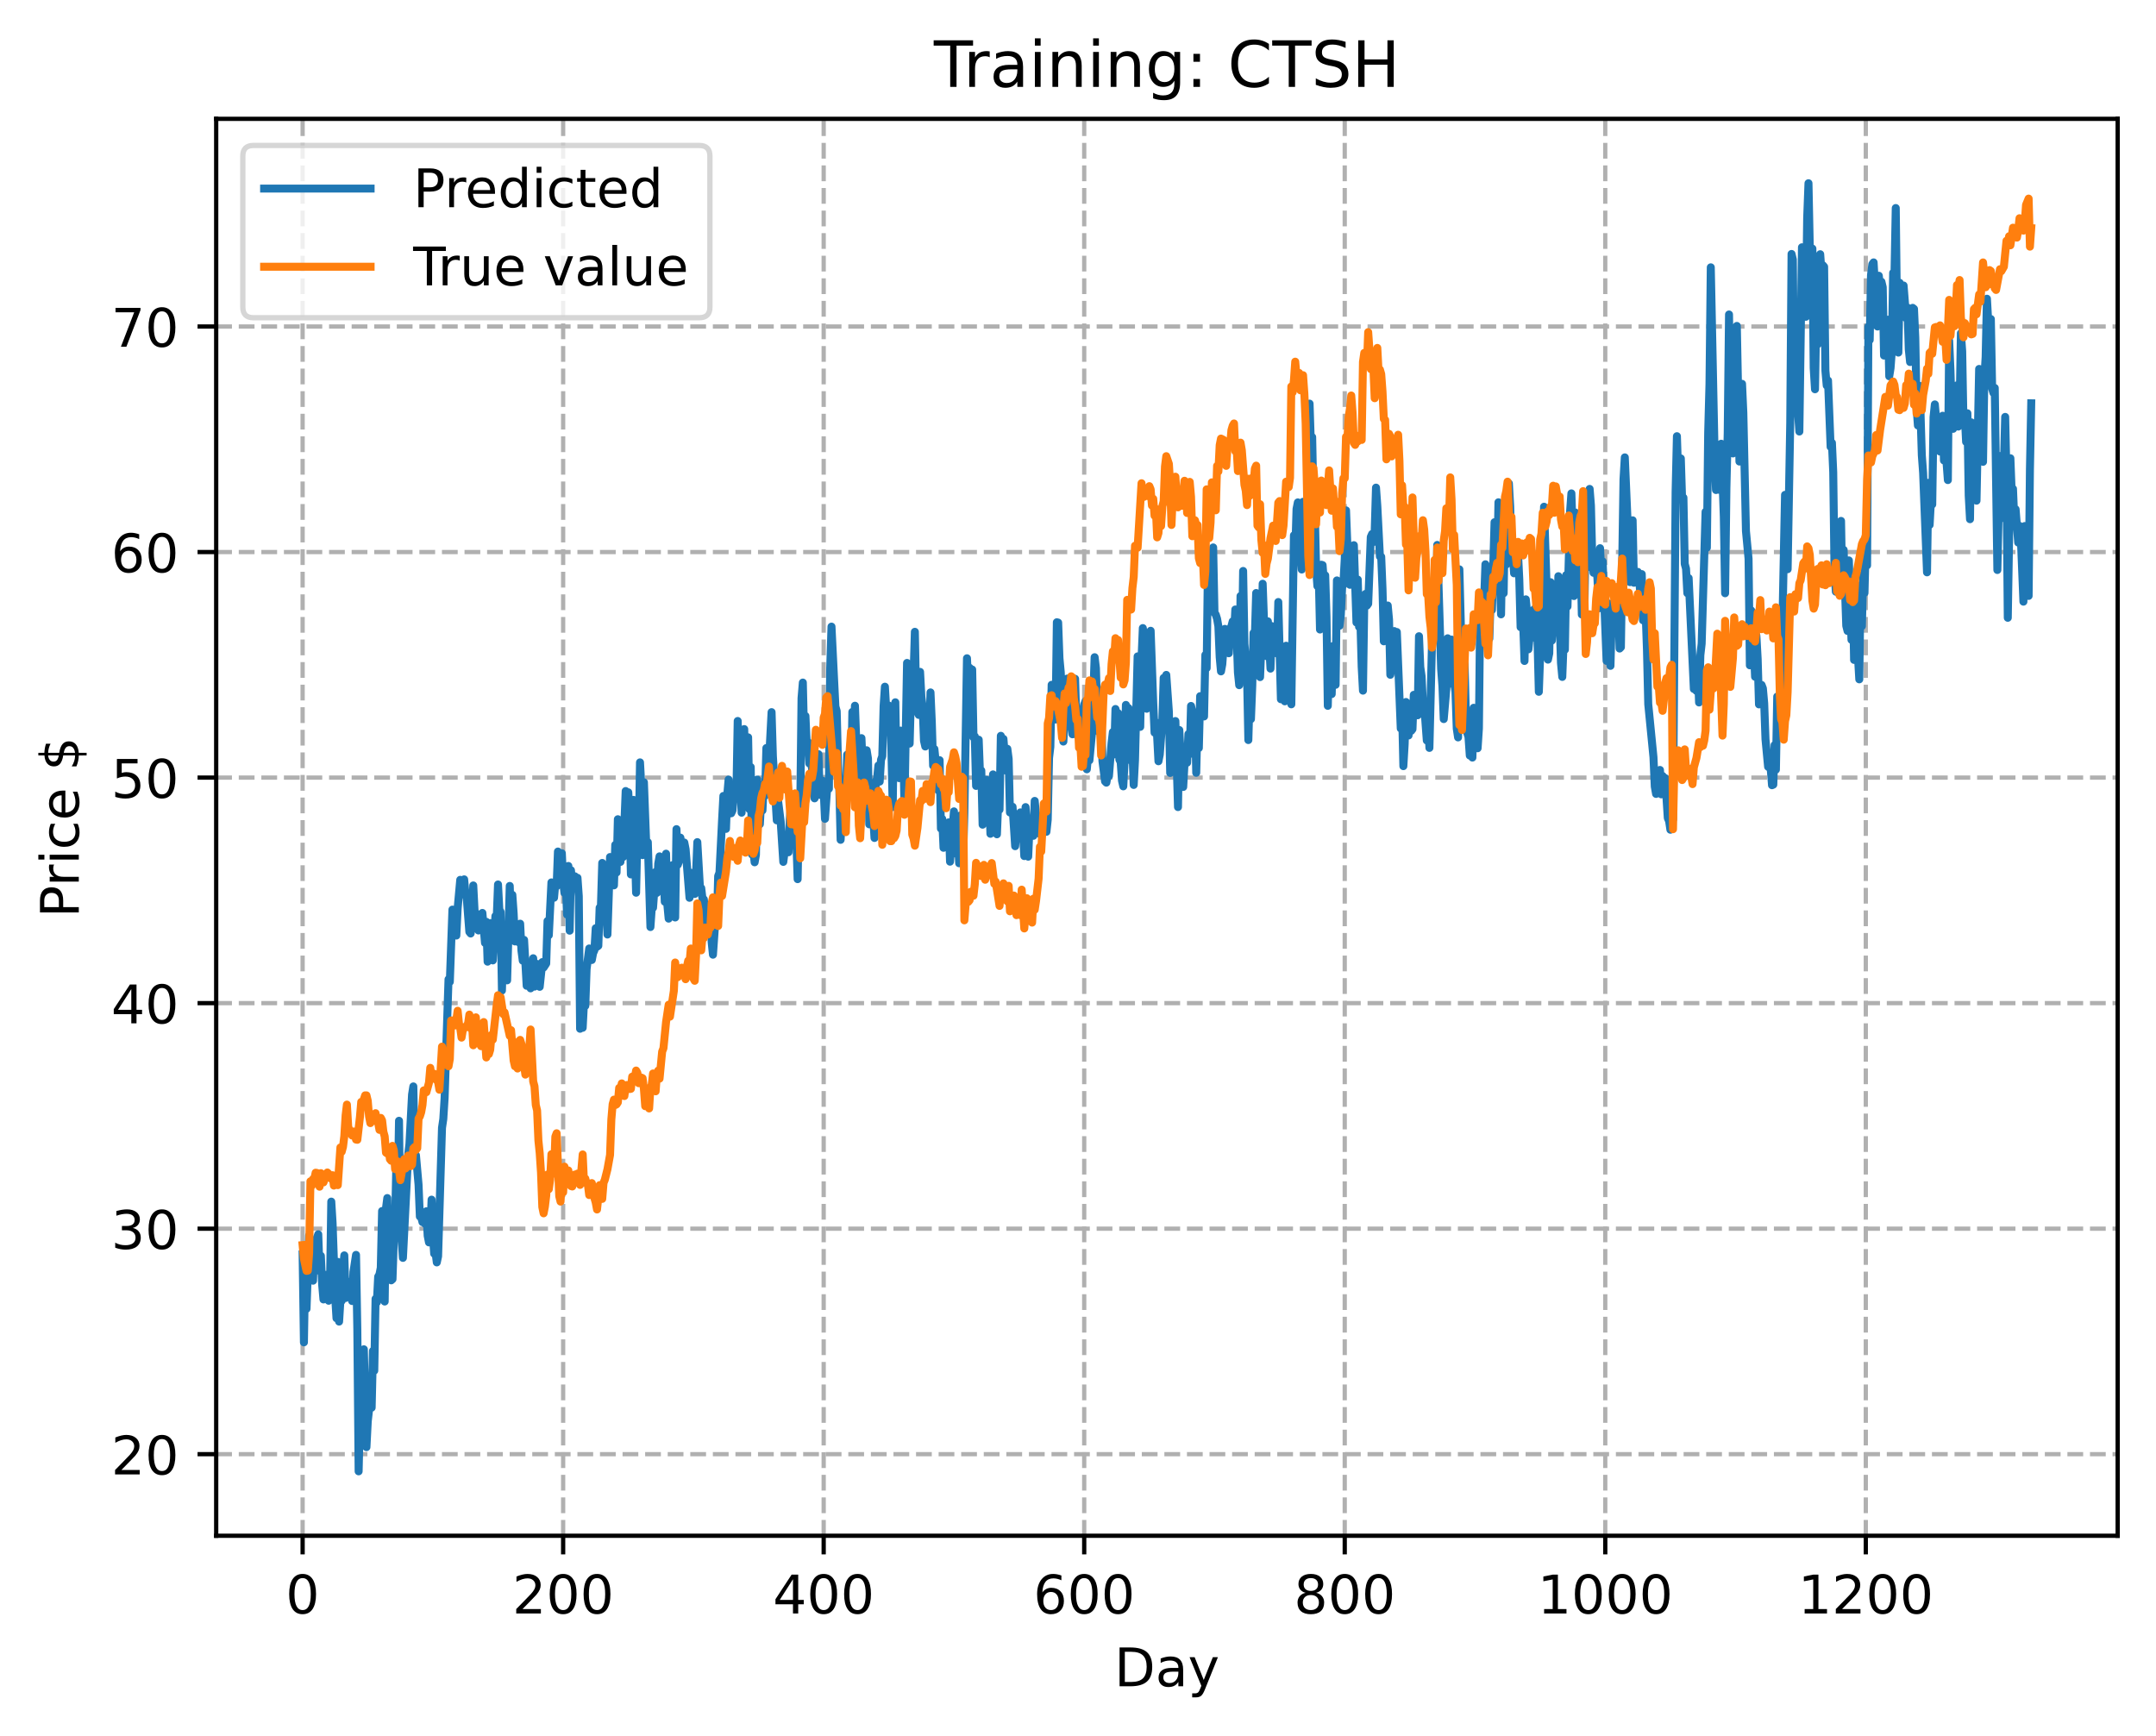 <?xml version="1.0" encoding="utf-8" standalone="no"?>
<!DOCTYPE svg PUBLIC "-//W3C//DTD SVG 1.1//EN"
  "http://www.w3.org/Graphics/SVG/1.1/DTD/svg11.dtd">
<!-- Created with matplotlib (https://matplotlib.org/) -->
<svg height="325.986pt" version="1.1" viewBox="0 0 404.923 325.986" width="404.923pt" xmlns="http://www.w3.org/2000/svg" xmlns:xlink="http://www.w3.org/1999/xlink">
 <defs>
  <style type="text/css">
*{stroke-linecap:butt;stroke-linejoin:round;}
  </style>
 </defs>
 <g id="figure_1">
  <g id="patch_1">
   <path d="M 0 325.986 
L 404.923 325.986 
L 404.923 0 
L 0 0 
z
" style="fill:#ffffff;"/>
  </g>
  <g id="axes_1">
   <g id="patch_2">
    <path d="M 40.603 288.43 
L 397.723 288.43 
L 397.723 22.318 
L 40.603 22.318 
z
" style="fill:#ffffff;"/>
   </g>
   <g id="matplotlib.axis_1">
    <g id="xtick_1">
     <g id="line2d_1">
      <path clip-path="url(#p7855eab586)" d="M 56.836 288.43 
L 56.836 22.318 
" style="fill:none;stroke:#b0b0b0;stroke-dasharray:2.96,1.28;stroke-dashoffset:0;stroke-width:0.8;"/>
     </g>
     <g id="line2d_2">
      <defs>
       <path d="M 0 0 
L 0 3.5 
" id="m033e45a3b1" style="stroke:#000000;stroke-width:0.8;"/>
      </defs>
      <g>
       <use style="stroke:#000000;stroke-width:0.8;" x="56.836" xlink:href="#m033e45a3b1" y="288.43"/>
      </g>
     </g>
     <g id="text_1">
      <!-- 0 -->
      <defs>
       <path d="M 31.781 66.406 
Q 24.172 66.406 20.328 58.906 
Q 16.5 51.422 16.5 36.375 
Q 16.5 21.391 20.328 13.891 
Q 24.172 6.391 31.781 6.391 
Q 39.453 6.391 43.281 13.891 
Q 47.125 21.391 47.125 36.375 
Q 47.125 51.422 43.281 58.906 
Q 39.453 66.406 31.781 66.406 
z
M 31.781 74.219 
Q 44.047 74.219 50.516 64.516 
Q 56.984 54.828 56.984 36.375 
Q 56.984 17.969 50.516 8.266 
Q 44.047 -1.422 31.781 -1.422 
Q 19.531 -1.422 13.062 8.266 
Q 6.594 17.969 6.594 36.375 
Q 6.594 54.828 13.062 64.516 
Q 19.531 74.219 31.781 74.219 
z
" id="DejaVuSans-48"/>
      </defs>
      <g transform="translate(53.655 303.029)scale(0.1 -0.1)">
       <use xlink:href="#DejaVuSans-48"/>
      </g>
     </g>
    </g>
    <g id="xtick_2">
     <g id="line2d_3">
      <path clip-path="url(#p7855eab586)" d="M 105.766 288.43 
L 105.766 22.318 
" style="fill:none;stroke:#b0b0b0;stroke-dasharray:2.96,1.28;stroke-dashoffset:0;stroke-width:0.8;"/>
     </g>
     <g id="line2d_4">
      <g>
       <use style="stroke:#000000;stroke-width:0.8;" x="105.766" xlink:href="#m033e45a3b1" y="288.43"/>
      </g>
     </g>
     <g id="text_2">
      <!-- 200 -->
      <defs>
       <path d="M 19.188 8.297 
L 53.609 8.297 
L 53.609 0 
L 7.328 0 
L 7.328 8.297 
Q 12.938 14.109 22.625 23.891 
Q 32.328 33.688 34.812 36.531 
Q 39.547 41.844 41.422 45.531 
Q 43.312 49.219 43.312 52.781 
Q 43.312 58.594 39.234 62.25 
Q 35.156 65.922 28.609 65.922 
Q 23.969 65.922 18.812 64.312 
Q 13.672 62.703 7.812 59.422 
L 7.812 69.391 
Q 13.766 71.781 18.938 73 
Q 24.125 74.219 28.422 74.219 
Q 39.75 74.219 46.484 68.547 
Q 53.219 62.891 53.219 53.422 
Q 53.219 48.922 51.531 44.891 
Q 49.859 40.875 45.406 35.406 
Q 44.188 33.984 37.641 27.219 
Q 31.109 20.453 19.188 8.297 
z
" id="DejaVuSans-50"/>
      </defs>
      <g transform="translate(96.223 303.029)scale(0.1 -0.1)">
       <use xlink:href="#DejaVuSans-50"/>
       <use x="63.623" xlink:href="#DejaVuSans-48"/>
       <use x="127.246" xlink:href="#DejaVuSans-48"/>
      </g>
     </g>
    </g>
    <g id="xtick_3">
     <g id="line2d_5">
      <path clip-path="url(#p7855eab586)" d="M 154.697 288.43 
L 154.697 22.318 
" style="fill:none;stroke:#b0b0b0;stroke-dasharray:2.96,1.28;stroke-dashoffset:0;stroke-width:0.8;"/>
     </g>
     <g id="line2d_6">
      <g>
       <use style="stroke:#000000;stroke-width:0.8;" x="154.697" xlink:href="#m033e45a3b1" y="288.43"/>
      </g>
     </g>
     <g id="text_3">
      <!-- 400 -->
      <defs>
       <path d="M 37.797 64.312 
L 12.891 25.391 
L 37.797 25.391 
z
M 35.203 72.906 
L 47.609 72.906 
L 47.609 25.391 
L 58.016 25.391 
L 58.016 17.188 
L 47.609 17.188 
L 47.609 0 
L 37.797 0 
L 37.797 17.188 
L 4.891 17.188 
L 4.891 26.703 
z
" id="DejaVuSans-52"/>
      </defs>
      <g transform="translate(145.153 303.029)scale(0.1 -0.1)">
       <use xlink:href="#DejaVuSans-52"/>
       <use x="63.623" xlink:href="#DejaVuSans-48"/>
       <use x="127.246" xlink:href="#DejaVuSans-48"/>
      </g>
     </g>
    </g>
    <g id="xtick_4">
     <g id="line2d_7">
      <path clip-path="url(#p7855eab586)" d="M 203.628 288.43 
L 203.628 22.318 
" style="fill:none;stroke:#b0b0b0;stroke-dasharray:2.96,1.28;stroke-dashoffset:0;stroke-width:0.8;"/>
     </g>
     <g id="line2d_8">
      <g>
       <use style="stroke:#000000;stroke-width:0.8;" x="203.628" xlink:href="#m033e45a3b1" y="288.43"/>
      </g>
     </g>
     <g id="text_4">
      <!-- 600 -->
      <defs>
       <path d="M 33.016 40.375 
Q 26.375 40.375 22.484 35.828 
Q 18.609 31.297 18.609 23.391 
Q 18.609 15.531 22.484 10.953 
Q 26.375 6.391 33.016 6.391 
Q 39.656 6.391 43.531 10.953 
Q 47.406 15.531 47.406 23.391 
Q 47.406 31.297 43.531 35.828 
Q 39.656 40.375 33.016 40.375 
z
M 52.594 71.297 
L 52.594 62.312 
Q 48.875 64.062 45.094 64.984 
Q 41.312 65.922 37.594 65.922 
Q 27.828 65.922 22.672 59.328 
Q 17.531 52.734 16.797 39.406 
Q 19.672 43.656 24.016 45.922 
Q 28.375 48.188 33.594 48.188 
Q 44.578 48.188 50.953 41.516 
Q 57.328 34.859 57.328 23.391 
Q 57.328 12.156 50.688 5.359 
Q 44.047 -1.422 33.016 -1.422 
Q 20.359 -1.422 13.672 8.266 
Q 6.984 17.969 6.984 36.375 
Q 6.984 53.656 15.188 63.938 
Q 23.391 74.219 37.203 74.219 
Q 40.922 74.219 44.703 73.484 
Q 48.484 72.75 52.594 71.297 
z
" id="DejaVuSans-54"/>
      </defs>
      <g transform="translate(194.084 303.029)scale(0.1 -0.1)">
       <use xlink:href="#DejaVuSans-54"/>
       <use x="63.623" xlink:href="#DejaVuSans-48"/>
       <use x="127.246" xlink:href="#DejaVuSans-48"/>
      </g>
     </g>
    </g>
    <g id="xtick_5">
     <g id="line2d_9">
      <path clip-path="url(#p7855eab586)" d="M 252.558 288.43 
L 252.558 22.318 
" style="fill:none;stroke:#b0b0b0;stroke-dasharray:2.96,1.28;stroke-dashoffset:0;stroke-width:0.8;"/>
     </g>
     <g id="line2d_10">
      <g>
       <use style="stroke:#000000;stroke-width:0.8;" x="252.558" xlink:href="#m033e45a3b1" y="288.43"/>
      </g>
     </g>
     <g id="text_5">
      <!-- 800 -->
      <defs>
       <path d="M 31.781 34.625 
Q 24.75 34.625 20.719 30.859 
Q 16.703 27.094 16.703 20.516 
Q 16.703 13.922 20.719 10.156 
Q 24.75 6.391 31.781 6.391 
Q 38.812 6.391 42.859 10.172 
Q 46.922 13.969 46.922 20.516 
Q 46.922 27.094 42.891 30.859 
Q 38.875 34.625 31.781 34.625 
z
M 21.922 38.812 
Q 15.578 40.375 12.031 44.719 
Q 8.5 49.078 8.5 55.328 
Q 8.5 64.062 14.719 69.141 
Q 20.953 74.219 31.781 74.219 
Q 42.672 74.219 48.875 69.141 
Q 55.078 64.062 55.078 55.328 
Q 55.078 49.078 51.531 44.719 
Q 48 40.375 41.703 38.812 
Q 48.828 37.156 52.797 32.312 
Q 56.781 27.484 56.781 20.516 
Q 56.781 9.906 50.312 4.234 
Q 43.844 -1.422 31.781 -1.422 
Q 19.734 -1.422 13.25 4.234 
Q 6.781 9.906 6.781 20.516 
Q 6.781 27.484 10.781 32.312 
Q 14.797 37.156 21.922 38.812 
z
M 18.312 54.391 
Q 18.312 48.734 21.844 45.562 
Q 25.391 42.391 31.781 42.391 
Q 38.141 42.391 41.719 45.562 
Q 45.312 48.734 45.312 54.391 
Q 45.312 60.062 41.719 63.234 
Q 38.141 66.406 31.781 66.406 
Q 25.391 66.406 21.844 63.234 
Q 18.312 60.062 18.312 54.391 
z
" id="DejaVuSans-56"/>
      </defs>
      <g transform="translate(243.015 303.029)scale(0.1 -0.1)">
       <use xlink:href="#DejaVuSans-56"/>
       <use x="63.623" xlink:href="#DejaVuSans-48"/>
       <use x="127.246" xlink:href="#DejaVuSans-48"/>
      </g>
     </g>
    </g>
    <g id="xtick_6">
     <g id="line2d_11">
      <path clip-path="url(#p7855eab586)" d="M 301.489 288.43 
L 301.489 22.318 
" style="fill:none;stroke:#b0b0b0;stroke-dasharray:2.96,1.28;stroke-dashoffset:0;stroke-width:0.8;"/>
     </g>
     <g id="line2d_12">
      <g>
       <use style="stroke:#000000;stroke-width:0.8;" x="301.489" xlink:href="#m033e45a3b1" y="288.43"/>
      </g>
     </g>
     <g id="text_6">
      <!-- 1000 -->
      <defs>
       <path d="M 12.406 8.297 
L 28.516 8.297 
L 28.516 63.922 
L 10.984 60.406 
L 10.984 69.391 
L 28.422 72.906 
L 38.281 72.906 
L 38.281 8.297 
L 54.391 8.297 
L 54.391 0 
L 12.406 0 
z
" id="DejaVuSans-49"/>
      </defs>
      <g transform="translate(288.764 303.029)scale(0.1 -0.1)">
       <use xlink:href="#DejaVuSans-49"/>
       <use x="63.623" xlink:href="#DejaVuSans-48"/>
       <use x="127.246" xlink:href="#DejaVuSans-48"/>
       <use x="190.869" xlink:href="#DejaVuSans-48"/>
      </g>
     </g>
    </g>
    <g id="xtick_7">
     <g id="line2d_13">
      <path clip-path="url(#p7855eab586)" d="M 350.419 288.43 
L 350.419 22.318 
" style="fill:none;stroke:#b0b0b0;stroke-dasharray:2.96,1.28;stroke-dashoffset:0;stroke-width:0.8;"/>
     </g>
     <g id="line2d_14">
      <g>
       <use style="stroke:#000000;stroke-width:0.8;" x="350.419" xlink:href="#m033e45a3b1" y="288.43"/>
      </g>
     </g>
     <g id="text_7">
      <!-- 1200 -->
      <g transform="translate(337.694 303.029)scale(0.1 -0.1)">
       <use xlink:href="#DejaVuSans-49"/>
       <use x="63.623" xlink:href="#DejaVuSans-50"/>
       <use x="127.246" xlink:href="#DejaVuSans-48"/>
       <use x="190.869" xlink:href="#DejaVuSans-48"/>
      </g>
     </g>
    </g>
    <g id="text_8">
     <!-- Day -->
     <defs>
      <path d="M 19.672 64.797 
L 19.672 8.109 
L 31.594 8.109 
Q 46.688 8.109 53.688 14.938 
Q 60.688 21.781 60.688 36.531 
Q 60.688 51.172 53.688 57.984 
Q 46.688 64.797 31.594 64.797 
z
M 9.812 72.906 
L 30.078 72.906 
Q 51.266 72.906 61.172 64.094 
Q 71.094 55.281 71.094 36.531 
Q 71.094 17.672 61.125 8.828 
Q 51.172 0 30.078 0 
L 9.812 0 
z
" id="DejaVuSans-68"/>
      <path d="M 34.281 27.484 
Q 23.391 27.484 19.188 25 
Q 14.984 22.516 14.984 16.5 
Q 14.984 11.719 18.141 8.906 
Q 21.297 6.109 26.703 6.109 
Q 34.188 6.109 38.703 11.406 
Q 43.219 16.703 43.219 25.484 
L 43.219 27.484 
z
M 52.203 31.203 
L 52.203 0 
L 43.219 0 
L 43.219 8.297 
Q 40.141 3.328 35.547 0.953 
Q 30.953 -1.422 24.312 -1.422 
Q 15.922 -1.422 10.953 3.297 
Q 6 8.016 6 15.922 
Q 6 25.141 12.172 29.828 
Q 18.359 34.516 30.609 34.516 
L 43.219 34.516 
L 43.219 35.406 
Q 43.219 41.609 39.141 45 
Q 35.062 48.391 27.688 48.391 
Q 23 48.391 18.547 47.266 
Q 14.109 46.141 10.016 43.891 
L 10.016 52.203 
Q 14.938 54.109 19.578 55.047 
Q 24.219 56 28.609 56 
Q 40.484 56 46.344 49.844 
Q 52.203 43.703 52.203 31.203 
z
" id="DejaVuSans-97"/>
      <path d="M 32.172 -5.078 
Q 28.375 -14.844 24.75 -17.812 
Q 21.141 -20.797 15.094 -20.797 
L 7.906 -20.797 
L 7.906 -13.281 
L 13.188 -13.281 
Q 16.891 -13.281 18.938 -11.516 
Q 21 -9.766 23.484 -3.219 
L 25.094 0.875 
L 2.984 54.688 
L 12.5 54.688 
L 29.594 11.922 
L 46.688 54.688 
L 56.203 54.688 
z
" id="DejaVuSans-121"/>
     </defs>
     <g transform="translate(209.29 316.707)scale(0.1 -0.1)">
      <use xlink:href="#DejaVuSans-68"/>
      <use x="77.002" xlink:href="#DejaVuSans-97"/>
      <use x="138.281" xlink:href="#DejaVuSans-121"/>
     </g>
    </g>
   </g>
   <g id="matplotlib.axis_2">
    <g id="ytick_1">
     <g id="line2d_15">
      <path clip-path="url(#p7855eab586)" d="M 40.603 273.117 
L 397.723 273.117 
" style="fill:none;stroke:#b0b0b0;stroke-dasharray:2.96,1.28;stroke-dashoffset:0;stroke-width:0.8;"/>
     </g>
     <g id="line2d_16">
      <defs>
       <path d="M 0 0 
L -3.5 0 
" id="m9f0cea2685" style="stroke:#000000;stroke-width:0.8;"/>
      </defs>
      <g>
       <use style="stroke:#000000;stroke-width:0.8;" x="40.603" xlink:href="#m9f0cea2685" y="273.117"/>
      </g>
     </g>
     <g id="text_9">
      <!-- 20 -->
      <g transform="translate(20.878 276.917)scale(0.1 -0.1)">
       <use xlink:href="#DejaVuSans-50"/>
       <use x="63.623" xlink:href="#DejaVuSans-48"/>
      </g>
     </g>
    </g>
    <g id="ytick_2">
     <g id="line2d_17">
      <path clip-path="url(#p7855eab586)" d="M 40.603 230.758 
L 397.723 230.758 
" style="fill:none;stroke:#b0b0b0;stroke-dasharray:2.96,1.28;stroke-dashoffset:0;stroke-width:0.8;"/>
     </g>
     <g id="line2d_18">
      <g>
       <use style="stroke:#000000;stroke-width:0.8;" x="40.603" xlink:href="#m9f0cea2685" y="230.758"/>
      </g>
     </g>
     <g id="text_10">
      <!-- 30 -->
      <defs>
       <path d="M 40.578 39.312 
Q 47.656 37.797 51.625 33 
Q 55.609 28.219 55.609 21.188 
Q 55.609 10.406 48.188 4.484 
Q 40.766 -1.422 27.094 -1.422 
Q 22.516 -1.422 17.656 -0.516 
Q 12.797 0.391 7.625 2.203 
L 7.625 11.719 
Q 11.719 9.328 16.594 8.109 
Q 21.484 6.891 26.812 6.891 
Q 36.078 6.891 40.938 10.547 
Q 45.797 14.203 45.797 21.188 
Q 45.797 27.641 41.281 31.266 
Q 36.766 34.906 28.719 34.906 
L 20.219 34.906 
L 20.219 43.016 
L 29.109 43.016 
Q 36.375 43.016 40.234 45.922 
Q 44.094 48.828 44.094 54.297 
Q 44.094 59.906 40.109 62.906 
Q 36.141 65.922 28.719 65.922 
Q 24.656 65.922 20.016 65.031 
Q 15.375 64.156 9.812 62.312 
L 9.812 71.094 
Q 15.438 72.656 20.344 73.438 
Q 25.25 74.219 29.594 74.219 
Q 40.828 74.219 47.359 69.109 
Q 53.906 64.016 53.906 55.328 
Q 53.906 49.266 50.438 45.094 
Q 46.969 40.922 40.578 39.312 
z
" id="DejaVuSans-51"/>
      </defs>
      <g transform="translate(20.878 234.557)scale(0.1 -0.1)">
       <use xlink:href="#DejaVuSans-51"/>
       <use x="63.623" xlink:href="#DejaVuSans-48"/>
      </g>
     </g>
    </g>
    <g id="ytick_3">
     <g id="line2d_19">
      <path clip-path="url(#p7855eab586)" d="M 40.603 188.398 
L 397.723 188.398 
" style="fill:none;stroke:#b0b0b0;stroke-dasharray:2.96,1.28;stroke-dashoffset:0;stroke-width:0.8;"/>
     </g>
     <g id="line2d_20">
      <g>
       <use style="stroke:#000000;stroke-width:0.8;" x="40.603" xlink:href="#m9f0cea2685" y="188.398"/>
      </g>
     </g>
     <g id="text_11">
      <!-- 40 -->
      <g transform="translate(20.878 192.197)scale(0.1 -0.1)">
       <use xlink:href="#DejaVuSans-52"/>
       <use x="63.623" xlink:href="#DejaVuSans-48"/>
      </g>
     </g>
    </g>
    <g id="ytick_4">
     <g id="line2d_21">
      <path clip-path="url(#p7855eab586)" d="M 40.603 146.038 
L 397.723 146.038 
" style="fill:none;stroke:#b0b0b0;stroke-dasharray:2.96,1.28;stroke-dashoffset:0;stroke-width:0.8;"/>
     </g>
     <g id="line2d_22">
      <g>
       <use style="stroke:#000000;stroke-width:0.8;" x="40.603" xlink:href="#m9f0cea2685" y="146.038"/>
      </g>
     </g>
     <g id="text_12">
      <!-- 50 -->
      <defs>
       <path d="M 10.797 72.906 
L 49.516 72.906 
L 49.516 64.594 
L 19.828 64.594 
L 19.828 46.734 
Q 21.969 47.469 24.109 47.828 
Q 26.266 48.188 28.422 48.188 
Q 40.625 48.188 47.75 41.5 
Q 54.891 34.812 54.891 23.391 
Q 54.891 11.625 47.562 5.094 
Q 40.234 -1.422 26.906 -1.422 
Q 22.312 -1.422 17.547 -0.641 
Q 12.797 0.141 7.719 1.703 
L 7.719 11.625 
Q 12.109 9.234 16.797 8.062 
Q 21.484 6.891 26.703 6.891 
Q 35.156 6.891 40.078 11.328 
Q 45.016 15.766 45.016 23.391 
Q 45.016 31 40.078 35.438 
Q 35.156 39.891 26.703 39.891 
Q 22.75 39.891 18.812 39.016 
Q 14.891 38.141 10.797 36.281 
z
" id="DejaVuSans-53"/>
      </defs>
      <g transform="translate(20.878 149.838)scale(0.1 -0.1)">
       <use xlink:href="#DejaVuSans-53"/>
       <use x="63.623" xlink:href="#DejaVuSans-48"/>
      </g>
     </g>
    </g>
    <g id="ytick_5">
     <g id="line2d_23">
      <path clip-path="url(#p7855eab586)" d="M 40.603 103.679 
L 397.723 103.679 
" style="fill:none;stroke:#b0b0b0;stroke-dasharray:2.96,1.28;stroke-dashoffset:0;stroke-width:0.8;"/>
     </g>
     <g id="line2d_24">
      <g>
       <use style="stroke:#000000;stroke-width:0.8;" x="40.603" xlink:href="#m9f0cea2685" y="103.679"/>
      </g>
     </g>
     <g id="text_13">
      <!-- 60 -->
      <g transform="translate(20.878 107.478)scale(0.1 -0.1)">
       <use xlink:href="#DejaVuSans-54"/>
       <use x="63.623" xlink:href="#DejaVuSans-48"/>
      </g>
     </g>
    </g>
    <g id="ytick_6">
     <g id="line2d_25">
      <path clip-path="url(#p7855eab586)" d="M 40.603 61.319 
L 397.723 61.319 
" style="fill:none;stroke:#b0b0b0;stroke-dasharray:2.96,1.28;stroke-dashoffset:0;stroke-width:0.8;"/>
     </g>
     <g id="line2d_26">
      <g>
       <use style="stroke:#000000;stroke-width:0.8;" x="40.603" xlink:href="#m9f0cea2685" y="61.319"/>
      </g>
     </g>
     <g id="text_14">
      <!-- 70 -->
      <defs>
       <path d="M 8.203 72.906 
L 55.078 72.906 
L 55.078 68.703 
L 28.609 0 
L 18.312 0 
L 43.219 64.594 
L 8.203 64.594 
z
" id="DejaVuSans-55"/>
      </defs>
      <g transform="translate(20.878 65.118)scale(0.1 -0.1)">
       <use xlink:href="#DejaVuSans-55"/>
       <use x="63.623" xlink:href="#DejaVuSans-48"/>
      </g>
     </g>
    </g>
    <g id="text_15">
     <!-- Price $ -->
     <defs>
      <path d="M 19.672 64.797 
L 19.672 37.406 
L 32.078 37.406 
Q 38.969 37.406 42.719 40.969 
Q 46.484 44.531 46.484 51.125 
Q 46.484 57.672 42.719 61.234 
Q 38.969 64.797 32.078 64.797 
z
M 9.812 72.906 
L 32.078 72.906 
Q 44.344 72.906 50.609 67.359 
Q 56.891 61.812 56.891 51.125 
Q 56.891 40.328 50.609 34.812 
Q 44.344 29.297 32.078 29.297 
L 19.672 29.297 
L 19.672 0 
L 9.812 0 
z
" id="DejaVuSans-80"/>
      <path d="M 41.109 46.297 
Q 39.594 47.172 37.812 47.578 
Q 36.031 48 33.891 48 
Q 26.266 48 22.188 43.047 
Q 18.109 38.094 18.109 28.812 
L 18.109 0 
L 9.078 0 
L 9.078 54.688 
L 18.109 54.688 
L 18.109 46.188 
Q 20.953 51.172 25.484 53.578 
Q 30.031 56 36.531 56 
Q 37.453 56 38.578 55.875 
Q 39.703 55.766 41.062 55.516 
z
" id="DejaVuSans-114"/>
      <path d="M 9.422 54.688 
L 18.406 54.688 
L 18.406 0 
L 9.422 0 
z
M 9.422 75.984 
L 18.406 75.984 
L 18.406 64.594 
L 9.422 64.594 
z
" id="DejaVuSans-105"/>
      <path d="M 48.781 52.594 
L 48.781 44.188 
Q 44.969 46.297 41.141 47.344 
Q 37.312 48.391 33.406 48.391 
Q 24.656 48.391 19.812 42.844 
Q 14.984 37.312 14.984 27.297 
Q 14.984 17.281 19.812 11.734 
Q 24.656 6.203 33.406 6.203 
Q 37.312 6.203 41.141 7.25 
Q 44.969 8.297 48.781 10.406 
L 48.781 2.094 
Q 45.016 0.344 40.984 -0.531 
Q 36.969 -1.422 32.422 -1.422 
Q 20.062 -1.422 12.781 6.344 
Q 5.516 14.109 5.516 27.297 
Q 5.516 40.672 12.859 48.328 
Q 20.219 56 33.016 56 
Q 37.156 56 41.109 55.141 
Q 45.062 54.297 48.781 52.594 
z
" id="DejaVuSans-99"/>
      <path d="M 56.203 29.594 
L 56.203 25.203 
L 14.891 25.203 
Q 15.484 15.922 20.484 11.062 
Q 25.484 6.203 34.422 6.203 
Q 39.594 6.203 44.453 7.469 
Q 49.312 8.734 54.109 11.281 
L 54.109 2.781 
Q 49.266 0.734 44.188 -0.344 
Q 39.109 -1.422 33.891 -1.422 
Q 20.797 -1.422 13.156 6.188 
Q 5.516 13.812 5.516 26.812 
Q 5.516 40.234 12.766 48.109 
Q 20.016 56 32.328 56 
Q 43.359 56 49.781 48.891 
Q 56.203 41.797 56.203 29.594 
z
M 47.219 32.234 
Q 47.125 39.594 43.094 43.984 
Q 39.062 48.391 32.422 48.391 
Q 24.906 48.391 20.391 44.141 
Q 15.875 39.891 15.188 32.172 
z
" id="DejaVuSans-101"/>
      <path id="DejaVuSans-32"/>
      <path d="M 33.797 -14.703 
L 28.906 -14.703 
L 28.859 0 
Q 23.734 0.094 18.609 1.188 
Q 13.484 2.297 8.297 4.5 
L 8.297 13.281 
Q 13.281 10.156 18.375 8.562 
Q 23.484 6.984 28.906 6.938 
L 28.906 29.203 
Q 18.109 30.953 13.203 35.156 
Q 8.297 39.359 8.297 46.688 
Q 8.297 54.641 13.625 59.219 
Q 18.953 63.812 28.906 64.5 
L 28.906 75.984 
L 33.797 75.984 
L 33.797 64.656 
Q 38.328 64.453 42.578 63.688 
Q 46.828 62.938 50.875 61.625 
L 50.875 53.078 
Q 46.828 55.125 42.547 56.25 
Q 38.281 57.375 33.797 57.562 
L 33.797 36.719 
Q 44.875 35.016 50.094 30.609 
Q 55.328 26.219 55.328 18.609 
Q 55.328 10.359 49.781 5.594 
Q 44.234 0.828 33.797 0.094 
z
M 28.906 37.594 
L 28.906 57.625 
Q 23.25 56.984 20.266 54.391 
Q 17.281 51.812 17.281 47.516 
Q 17.281 43.312 20.031 40.969 
Q 22.797 38.625 28.906 37.594 
z
M 33.797 28.219 
L 33.797 7.078 
Q 39.984 7.906 43.141 10.594 
Q 46.297 13.281 46.297 17.672 
Q 46.297 21.969 43.281 24.5 
Q 40.281 27.047 33.797 28.219 
z
" id="DejaVuSans-36"/>
     </defs>
     <g transform="translate(14.798 172.342)rotate(-90)scale(0.1 -0.1)">
      <use xlink:href="#DejaVuSans-80"/>
      <use x="58.553" xlink:href="#DejaVuSans-114"/>
      <use x="99.666" xlink:href="#DejaVuSans-105"/>
      <use x="127.449" xlink:href="#DejaVuSans-99"/>
      <use x="182.43" xlink:href="#DejaVuSans-101"/>
      <use x="243.953" xlink:href="#DejaVuSans-32"/>
      <use x="275.74" xlink:href="#DejaVuSans-36"/>
     </g>
    </g>
   </g>
   <g id="line2d_27">
    <path clip-path="url(#p7855eab586)" d="M 56.836 235.597 
L 57.081 252.107 
L 57.325 237.499 
L 57.57 245.811 
L 58.059 232.021 
L 58.304 235.372 
L 58.548 234.382 
L 58.793 240.531 
L 59.038 233.099 
L 59.282 235.007 
L 59.527 232.521 
L 59.772 231.813 
L 60.016 238.718 
L 60.261 235.86 
L 60.506 241.281 
L 60.75 244.05 
L 60.995 243.37 
L 61.24 239.433 
L 61.484 243.713 
L 61.729 244.296 
L 61.974 241.811 
L 62.218 225.679 
L 62.463 229.679 
L 62.952 243.636 
L 63.197 247.582 
L 63.441 237.001 
L 63.686 248.211 
L 63.931 244.267 
L 64.175 244.315 
L 64.42 238.285 
L 64.665 235.778 
L 64.909 243.775 
L 65.154 242.935 
L 65.399 242.653 
L 65.643 240.755 
L 66.133 244.35 
L 66.377 238.908 
L 66.867 235.684 
L 67.111 249.718 
L 67.356 276.334 
L 67.601 265.643 
L 68.335 253.416 
L 68.824 271.791 
L 69.069 266.951 
L 69.313 264.777 
L 69.558 260.636 
L 69.802 264.38 
L 70.047 253.714 
L 70.292 257.435 
L 70.536 243.934 
L 70.781 244.599 
L 71.026 239.778 
L 71.27 239.348 
L 71.515 238.111 
L 71.76 227.446 
L 72.249 244.443 
L 72.494 226.921 
L 72.738 225.011 
L 72.983 237.916 
L 73.472 240.465 
L 73.717 240.246 
L 73.962 232.907 
L 74.206 229.142 
L 74.451 218.358 
L 74.696 224.59 
L 74.94 210.497 
L 75.185 230.891 
L 75.429 232.75 
L 75.674 236.247 
L 76.653 216.887 
L 76.897 214.866 
L 77.387 205.573 
L 77.631 204.044 
L 77.876 216.689 
L 78.121 216.969 
L 78.61 222.508 
L 78.855 228.481 
L 79.099 228.557 
L 79.344 229.529 
L 79.589 227.768 
L 79.833 229.854 
L 80.078 227.49 
L 80.323 232.092 
L 80.567 233.338 
L 80.812 231.367 
L 81.056 225.312 
L 81.301 232.097 
L 81.546 235.46 
L 81.79 235.125 
L 82.035 237.096 
L 82.28 235.958 
L 83.014 211.811 
L 83.258 210.164 
L 83.503 206.24 
L 84.237 183.924 
L 84.482 184.406 
L 84.971 170.837 
L 85.216 173.806 
L 85.46 173.595 
L 85.705 175.709 
L 85.95 170.613 
L 86.439 165.247 
L 86.684 167.592 
L 86.928 166.983 
L 87.173 165.155 
L 87.417 167.799 
L 87.662 168.668 
L 88.151 175.018 
L 88.396 175.323 
L 88.641 172.9 
L 88.885 166.298 
L 89.13 171.104 
L 89.619 171.969 
L 89.864 174.756 
L 90.109 173.561 
L 90.353 174.223 
L 90.598 171.46 
L 91.087 177.087 
L 91.332 173.129 
L 91.577 180.614 
L 91.821 177.954 
L 92.066 173.374 
L 92.555 180.377 
L 93.044 172.047 
L 93.289 172.465 
L 93.534 166.118 
L 93.778 170.812 
L 94.023 171.28 
L 94.268 186.042 
L 94.512 177.757 
L 94.757 178.647 
L 95.246 184.122 
L 95.736 166.39 
L 95.98 173.908 
L 96.225 168.062 
L 96.47 171.5 
L 96.714 176.814 
L 96.959 174.814 
L 97.448 176.984 
L 97.693 173.482 
L 97.938 178.572 
L 98.182 180.429 
L 98.427 176.526 
L 98.916 185.143 
L 99.405 184.131 
L 99.65 185.624 
L 99.895 185.084 
L 100.139 179.971 
L 100.384 185.301 
L 100.873 181.04 
L 101.118 181.106 
L 101.363 185.338 
L 101.852 180.695 
L 102.097 181.716 
L 102.586 180.959 
L 102.831 172.975 
L 103.075 175.654 
L 103.565 165.728 
L 103.809 168.128 
L 104.054 168.611 
L 104.299 165.88 
L 104.543 166.442 
L 104.788 159.932 
L 105.032 160.456 
L 105.277 165.659 
L 105.522 160.252 
L 105.766 165.578 
L 106.011 167.7 
L 106.256 165.818 
L 106.5 171.783 
L 106.745 162.64 
L 106.99 174.795 
L 107.234 163.444 
L 107.479 165.886 
L 107.724 166.868 
L 107.968 164.58 
L 108.213 165.094 
L 108.458 164.867 
L 108.702 168.32 
L 108.947 193.214 
L 109.192 185.899 
L 109.436 193.031 
L 109.681 188.25 
L 109.926 188.918 
L 110.17 182.019 
L 110.66 178.136 
L 111.149 180.299 
L 111.393 179.005 
L 111.638 178.471 
L 111.883 174.331 
L 112.127 177.82 
L 112.372 177.63 
L 112.617 170.48 
L 112.861 170.144 
L 113.106 162.072 
L 113.351 165.861 
L 113.595 164.517 
L 114.085 175.517 
L 114.574 160.962 
L 115.063 161.998 
L 115.308 166.282 
L 115.553 158.676 
L 115.797 163.872 
L 116.042 153.862 
L 116.287 160.461 
L 116.531 161.875 
L 116.776 158.754 
L 117.02 160.96 
L 117.51 148.567 
L 117.754 154.192 
L 117.999 148.807 
L 118.244 153.785 
L 118.488 164.228 
L 118.733 160.341 
L 118.978 150.232 
L 119.467 167.666 
L 119.712 156.626 
L 119.956 157.545 
L 120.201 143.184 
L 120.446 147.692 
L 120.69 160.602 
L 120.935 146.917 
L 121.424 160.024 
L 121.669 158.173 
L 122.158 174.11 
L 122.403 170.603 
L 122.648 170.492 
L 123.137 163.751 
L 123.381 167.691 
L 123.626 162.211 
L 123.871 160.834 
L 124.115 161.444 
L 124.36 161.549 
L 124.605 163.317 
L 124.849 169.357 
L 125.094 160.333 
L 125.339 169.953 
L 125.583 172.53 
L 125.828 166.75 
L 126.073 165.495 
L 126.317 162.482 
L 126.562 162.893 
L 126.807 172.314 
L 127.051 155.723 
L 127.296 162.412 
L 127.541 161.7 
L 127.785 157.319 
L 128.03 158.736 
L 128.275 159.019 
L 128.519 158.237 
L 128.764 159.484 
L 129.498 168.619 
L 129.742 163.918 
L 129.987 164.02 
L 130.232 165.137 
L 130.476 167.9 
L 130.721 164.272 
L 130.966 158.163 
L 131.455 166.63 
L 131.7 166.794 
L 131.944 168.898 
L 132.189 168.91 
L 132.678 173.766 
L 133.412 170.194 
L 133.657 176.944 
L 133.902 179.305 
L 134.391 172.353 
L 134.636 173.548 
L 134.88 164.527 
L 135.125 163.898 
L 135.614 154.059 
L 135.859 149.488 
L 136.348 155.676 
L 136.593 149.233 
L 136.837 146.412 
L 137.082 152.778 
L 137.327 152.743 
L 137.571 152.218 
L 137.816 149.123 
L 138.061 148.701 
L 138.305 149.047 
L 138.55 135.41 
L 138.795 147.516 
L 139.039 147.302 
L 139.284 152.632 
L 139.529 141.074 
L 139.773 136.931 
L 140.018 147.009 
L 140.263 138.709 
L 140.507 138.481 
L 140.752 151.993 
L 140.996 144.061 
L 141.241 160.49 
L 141.486 159.721 
L 141.73 161.949 
L 141.975 160.559 
L 142.22 146.413 
L 142.709 154.796 
L 142.954 150.356 
L 143.198 152.213 
L 143.443 147.258 
L 143.688 149.456 
L 143.932 140.492 
L 144.177 142.766 
L 144.422 143.093 
L 144.911 133.75 
L 145.156 141.971 
L 145.89 154.074 
L 146.134 150.429 
L 146.624 154.302 
L 147.113 161.873 
L 147.602 158.111 
L 147.847 159.5 
L 148.091 160.067 
L 148.336 153.859 
L 148.581 150.566 
L 148.825 151.788 
L 149.559 157.477 
L 149.804 165.116 
L 150.049 152.554 
L 150.293 152.058 
L 150.538 131.134 
L 150.783 128.196 
L 151.027 138.735 
L 151.272 134.472 
L 151.517 139.805 
L 151.761 139.362 
L 152.006 143.398 
L 152.251 142.999 
L 152.495 144.169 
L 152.74 148.607 
L 152.984 149.939 
L 153.229 145.232 
L 153.718 141.646 
L 153.963 149.296 
L 154.208 148.813 
L 154.452 146.618 
L 154.697 148.488 
L 154.942 153.784 
L 155.431 146.857 
L 155.676 148.138 
L 155.92 125.535 
L 156.165 117.687 
L 156.899 132.677 
L 157.144 133.56 
L 157.388 143.461 
L 157.633 147.984 
L 157.878 157.73 
L 158.367 147.793 
L 158.612 148.169 
L 158.856 152.995 
L 159.101 141.733 
L 159.345 147.813 
L 159.59 147.81 
L 159.835 149.295 
L 160.079 133.705 
L 160.324 141.564 
L 160.569 132.545 
L 160.813 139.047 
L 161.058 142.391 
L 161.303 152.307 
L 161.547 148.482 
L 161.792 138.633 
L 162.037 144.15 
L 162.281 146.972 
L 162.526 140.935 
L 162.771 140.91 
L 163.015 142.456 
L 163.26 154.82 
L 163.505 153.004 
L 163.749 152.734 
L 163.994 153.363 
L 164.239 157.381 
L 164.483 146.814 
L 164.728 146.199 
L 164.972 143.772 
L 165.217 146.795 
L 165.462 142.71 
L 165.706 142.021 
L 165.951 132.644 
L 166.196 128.97 
L 166.685 137.459 
L 166.93 132.518 
L 167.174 134.625 
L 167.419 140.916 
L 167.664 151.592 
L 167.908 133.677 
L 168.153 131.9 
L 168.398 146.004 
L 168.642 143.761 
L 168.887 146.148 
L 169.132 137.218 
L 169.376 141.008 
L 169.621 139.223 
L 169.866 151.179 
L 170.355 124.507 
L 170.844 139.654 
L 171.089 130.353 
L 171.333 131.585 
L 171.578 126.862 
L 171.823 118.661 
L 172.067 131.566 
L 172.312 133.741 
L 172.557 134.267 
L 172.801 126.187 
L 173.046 130.857 
L 173.291 132.832 
L 173.535 139.126 
L 173.78 140.2 
L 174.025 139.336 
L 174.269 135.677 
L 174.514 138.894 
L 174.759 130.045 
L 175.003 135.599 
L 175.248 143.805 
L 175.493 140.679 
L 175.737 143.059 
L 175.982 143.615 
L 176.227 148.452 
L 176.471 142.775 
L 176.716 155.623 
L 176.96 153.795 
L 177.205 159.227 
L 178.184 154.446 
L 178.428 161.834 
L 179.162 152.388 
L 179.407 160.277 
L 179.652 156.84 
L 179.896 157.216 
L 180.141 162.132 
L 180.386 153.143 
L 180.63 153.702 
L 180.875 161.479 
L 181.12 152.738 
L 181.609 123.632 
L 181.854 128.66 
L 182.098 125.415 
L 182.343 128.696 
L 182.588 125.747 
L 182.832 138.497 
L 183.077 138.294 
L 183.321 147.604 
L 183.811 138.924 
L 184.055 145.373 
L 184.3 144.718 
L 184.545 154.884 
L 184.789 146.462 
L 185.034 150.852 
L 185.279 146.452 
L 185.768 148.973 
L 186.013 156.596 
L 186.257 155.331 
L 186.502 145.442 
L 186.747 150.96 
L 186.991 148.503 
L 187.236 156.691 
L 187.481 150.451 
L 187.725 152.066 
L 187.97 138.196 
L 188.215 141.849 
L 188.459 138.772 
L 188.948 144.736 
L 189.193 140.635 
L 189.438 142.543 
L 189.682 152.598 
L 189.927 151.546 
L 190.172 151.523 
L 190.661 158.925 
L 190.906 155.872 
L 191.15 154.215 
L 191.395 155.493 
L 191.64 152.579 
L 192.129 156.318 
L 192.374 160.783 
L 192.618 151.584 
L 192.863 154.853 
L 193.108 160.895 
L 193.352 155.327 
L 193.597 156.889 
L 193.842 156.635 
L 194.086 156.973 
L 194.331 150.423 
L 194.82 155.589 
L 195.309 156.639 
L 195.554 153.326 
L 195.799 153.195 
L 196.043 154.189 
L 196.288 154.181 
L 196.533 156.216 
L 196.777 153.944 
L 197.022 142.357 
L 197.267 140.282 
L 197.511 128.617 
L 197.756 130.842 
L 198.001 131.196 
L 198.245 135.135 
L 198.49 116.868 
L 198.735 116.931 
L 198.979 123.618 
L 199.224 126.269 
L 199.713 139.274 
L 200.203 130.311 
L 200.447 127.446 
L 200.936 133.217 
L 201.426 137.907 
L 201.67 134.876 
L 201.915 127.487 
L 202.16 135.773 
L 202.404 138.217 
L 202.649 134.791 
L 202.894 134.625 
L 203.138 140.175 
L 203.383 133.739 
L 203.628 132.316 
L 203.872 131.684 
L 204.117 144.481 
L 204.362 141.721 
L 204.606 142.808 
L 205.096 137.577 
L 205.585 123.431 
L 205.83 125.483 
L 206.074 134.143 
L 206.319 137.399 
L 206.563 136.748 
L 206.808 133.187 
L 207.053 142.933 
L 207.542 146.749 
L 207.787 146.991 
L 208.031 145.66 
L 208.276 145.752 
L 208.765 139.542 
L 209.01 137.485 
L 209.255 141.687 
L 209.499 133.161 
L 209.744 134.132 
L 209.989 133.931 
L 210.233 142.658 
L 210.478 143.147 
L 210.723 146.627 
L 210.967 147.687 
L 211.212 142.939 
L 211.457 132.394 
L 211.701 135.017 
L 211.946 132.976 
L 212.191 134.017 
L 212.435 142.853 
L 212.68 140.839 
L 212.924 147.422 
L 213.169 142.743 
L 213.658 123.276 
L 213.903 133.647 
L 214.148 136.514 
L 214.392 123.739 
L 214.637 117.962 
L 214.882 119.673 
L 215.126 131.189 
L 215.371 133.113 
L 215.616 125.82 
L 215.86 130.041 
L 216.105 118.467 
L 216.594 132.038 
L 216.839 137.594 
L 217.084 135.657 
L 217.328 138.37 
L 217.573 142.972 
L 217.818 141.713 
L 218.307 135.162 
L 218.551 127.323 
L 218.796 131.41 
L 219.041 126.756 
L 219.53 133.665 
L 219.775 145.173 
L 220.019 138.566 
L 220.264 140.8 
L 220.753 135.424 
L 221.243 151.579 
L 221.487 137.11 
L 221.977 146.424 
L 222.221 147.804 
L 222.466 143.379 
L 222.711 142.42 
L 222.955 143.245 
L 223.2 137.863 
L 223.445 141.637 
L 223.689 132.587 
L 223.934 133.663 
L 224.179 136.898 
L 224.423 133.863 
L 224.668 145.143 
L 224.912 135.048 
L 225.157 140.494 
L 225.402 130.746 
L 225.646 132.708 
L 225.891 131.719 
L 226.136 134.558 
L 226.38 123.005 
L 226.625 125.469 
L 226.87 105.684 
L 227.114 110.719 
L 227.359 103.885 
L 227.604 108.086 
L 227.848 102.816 
L 228.093 115.085 
L 228.338 115.439 
L 228.582 116.225 
L 228.827 117.635 
L 229.072 123.409 
L 229.316 126.095 
L 229.561 124.754 
L 230.05 118.115 
L 230.295 119.285 
L 230.539 119.097 
L 230.784 122.69 
L 231.029 118.086 
L 231.273 117.613 
L 231.518 116.691 
L 231.763 119.358 
L 232.007 114.471 
L 232.252 118.992 
L 232.497 126.293 
L 232.741 128.686 
L 232.986 111.936 
L 233.231 122.486 
L 233.475 107.233 
L 233.72 120.931 
L 234.209 126.607 
L 234.454 138.992 
L 234.699 130.357 
L 234.943 135.064 
L 235.188 128.836 
L 235.433 118.874 
L 235.677 119.556 
L 235.922 111.376 
L 236.167 122.247 
L 236.411 118.655 
L 236.656 127.168 
L 236.9 121.044 
L 237.145 109.634 
L 237.39 116.462 
L 237.634 119.128 
L 237.879 123.232 
L 238.124 116.696 
L 238.613 125.574 
L 238.858 117.585 
L 239.102 119.22 
L 239.347 119.165 
L 239.836 122.741 
L 240.081 113.067 
L 240.57 131.327 
L 240.815 130.076 
L 241.304 131.719 
L 241.549 121.279 
L 241.794 122.95 
L 242.038 127.331 
L 242.283 128.478 
L 242.527 132.278 
L 243.017 100.541 
L 243.261 103.833 
L 243.506 95.597 
L 243.751 94.358 
L 243.995 102.171 
L 244.24 103.306 
L 244.485 106.961 
L 244.729 94.249 
L 244.974 103.767 
L 245.219 105.653 
L 245.463 106.22 
L 245.953 75.808 
L 246.197 83.463 
L 246.442 82.087 
L 246.687 94.427 
L 246.931 95.691 
L 247.176 106.647 
L 247.421 110.074 
L 247.665 107.49 
L 247.91 118.231 
L 248.155 106.06 
L 248.399 106.135 
L 248.644 109.334 
L 248.888 108.05 
L 249.133 115.853 
L 249.378 132.563 
L 249.622 122.813 
L 249.867 122.144 
L 250.112 130.357 
L 250.356 121.334 
L 250.846 128.617 
L 251.09 109.011 
L 251.335 115.695 
L 251.58 117.533 
L 251.824 115.47 
L 252.069 110.301 
L 252.314 109.512 
L 252.558 105.034 
L 252.803 95.858 
L 253.292 108.74 
L 253.537 109.83 
L 253.782 104.568 
L 254.026 106.777 
L 254.271 102.392 
L 254.76 116.913 
L 255.005 108.853 
L 255.249 117.735 
L 255.494 116.464 
L 255.739 125.203 
L 255.983 129.713 
L 256.228 113.125 
L 256.473 111.538 
L 256.717 113.742 
L 256.962 113.391 
L 257.451 100.836 
L 257.696 100.293 
L 257.941 101.806 
L 258.185 99.763 
L 258.43 91.584 
L 258.675 94.982 
L 259.164 104.513 
L 259.409 104.569 
L 259.653 110.608 
L 259.898 120.446 
L 260.143 120.162 
L 260.387 118.433 
L 260.632 113.724 
L 260.876 116.36 
L 261.121 126.736 
L 261.366 125.18 
L 261.855 118.526 
L 262.1 123.776 
L 262.344 118.7 
L 263.078 136.822 
L 263.323 133.289 
L 263.568 143.891 
L 263.812 139.775 
L 264.057 131.846 
L 264.302 132.142 
L 264.546 138.13 
L 264.791 133.531 
L 265.036 137.267 
L 265.28 136.949 
L 265.525 130.501 
L 265.77 133.24 
L 266.014 130.534 
L 266.259 134.336 
L 266.503 119.493 
L 266.748 125.282 
L 266.993 127.02 
L 267.237 132.06 
L 267.482 132.47 
L 267.971 139.08 
L 268.216 135.083 
L 268.461 140.466 
L 269.195 110.671 
L 269.439 112.755 
L 269.684 117.722 
L 269.929 102.346 
L 270.418 117.715 
L 270.663 125.66 
L 270.907 128.868 
L 271.152 135.052 
L 271.641 129.37 
L 271.886 119.876 
L 272.131 128.456 
L 272.375 128.194 
L 272.62 120.125 
L 272.864 126.312 
L 273.354 129.945 
L 273.598 136.852 
L 273.843 138.494 
L 274.088 106.932 
L 274.577 125.51 
L 274.822 123.341 
L 275.066 124.77 
L 275.311 134.386 
L 275.556 137.623 
L 275.8 138.401 
L 276.045 141.9 
L 276.29 140.021 
L 276.534 142.282 
L 276.779 132.931 
L 277.024 134.201 
L 277.268 138.396 
L 277.513 140.533 
L 277.758 136.793 
L 278.002 113.659 
L 278.247 112.776 
L 278.491 116.844 
L 278.736 112.818 
L 278.981 105.981 
L 279.225 111.067 
L 279.47 111.151 
L 279.715 119.938 
L 279.959 112.483 
L 280.204 114.573 
L 280.693 98.078 
L 280.938 105.759 
L 281.183 107.664 
L 281.427 94.337 
L 281.672 107.995 
L 281.917 115.382 
L 282.161 101.522 
L 282.406 111.418 
L 282.651 95.662 
L 282.895 106.023 
L 283.14 94.905 
L 283.385 90.791 
L 283.629 95.074 
L 283.874 104.082 
L 284.118 104.257 
L 284.363 107.674 
L 284.608 107.591 
L 284.852 102.401 
L 285.097 103.943 
L 285.342 108.834 
L 285.586 117.791 
L 285.831 114.416 
L 286.076 117.33 
L 286.32 124.138 
L 286.565 112.565 
L 286.81 115.023 
L 287.054 121.948 
L 287.299 119.484 
L 287.544 115.655 
L 287.788 119.144 
L 288.033 114.536 
L 288.278 114.295 
L 288.522 119.96 
L 288.767 120.247 
L 289.012 129.927 
L 289.256 123.109 
L 289.501 108.883 
L 289.746 105.695 
L 289.99 95.171 
L 290.479 110.39 
L 290.724 123.887 
L 290.969 122.715 
L 291.213 109.343 
L 291.458 120.311 
L 291.703 116.583 
L 291.947 110.579 
L 292.192 118.545 
L 292.437 117.821 
L 292.681 108.221 
L 293.171 124.518 
L 293.415 127.134 
L 293.66 120.727 
L 293.905 122.024 
L 294.149 108.014 
L 294.394 113.905 
L 294.883 96.034 
L 295.128 92.664 
L 295.373 100.094 
L 295.617 111.942 
L 295.862 96.254 
L 296.106 110.105 
L 296.351 106.357 
L 296.596 107.781 
L 296.84 103.735 
L 297.085 115.415 
L 297.574 113.807 
L 297.819 99.133 
L 298.064 96.589 
L 298.308 106.489 
L 298.553 91.826 
L 298.798 94.943 
L 299.042 104.727 
L 299.287 107.579 
L 299.532 104.343 
L 300.021 108.63 
L 300.266 114.263 
L 300.51 102.958 
L 300.755 107.934 
L 301 105.432 
L 301.734 124.127 
L 302.223 113.355 
L 302.467 125.054 
L 302.712 115.444 
L 302.957 116.982 
L 303.201 116.548 
L 303.446 116.394 
L 303.935 114.451 
L 304.18 121.805 
L 304.425 121.559 
L 304.914 90.039 
L 305.159 85.902 
L 305.893 102.933 
L 306.137 109.333 
L 306.382 101.744 
L 306.627 97.722 
L 306.871 109.446 
L 307.116 107.876 
L 307.361 107.905 
L 307.605 107.406 
L 307.85 109.001 
L 308.094 111.588 
L 308.339 107.824 
L 308.584 116.502 
L 309.073 115.054 
L 309.318 122.007 
L 309.562 132.259 
L 310.541 142.209 
L 310.786 147.732 
L 311.03 149.107 
L 311.275 145.024 
L 311.52 148.235 
L 311.764 144.609 
L 312.009 149.185 
L 312.254 145.731 
L 312.498 147.589 
L 312.743 146.133 
L 313.232 153.638 
L 313.477 154.208 
L 313.722 155.833 
L 313.966 153.886 
L 314.211 153.89 
L 314.7 92.392 
L 314.945 81.925 
L 315.189 89.459 
L 315.434 93.227 
L 315.679 86.097 
L 315.923 93.958 
L 316.168 93.465 
L 316.413 105.914 
L 316.657 106.797 
L 316.902 111.408 
L 317.147 108.57 
L 318.125 129.4 
L 318.37 128.01 
L 318.615 129.763 
L 318.859 125.025 
L 319.104 131.932 
L 319.349 123.04 
L 319.593 120.89 
L 320.327 96.122 
L 320.572 102.866 
L 320.816 81.338 
L 321.061 72.161 
L 321.306 50.207 
L 322.04 86.096 
L 322.284 92.033 
L 322.529 90.525 
L 322.774 91.974 
L 323.018 90.377 
L 323.263 83.341 
L 323.752 97.008 
L 323.997 111.419 
L 324.242 91.631 
L 324.486 81.312 
L 324.731 59.064 
L 324.976 75.442 
L 325.22 77.443 
L 325.465 85.16 
L 325.71 83.474 
L 325.954 68.326 
L 326.199 61.214 
L 326.688 86.684 
L 326.933 81.294 
L 327.177 72.089 
L 327.422 77.544 
L 327.911 99.736 
L 328.401 104.947 
L 328.645 124.956 
L 328.89 114.644 
L 329.135 120.257 
L 329.379 121.537 
L 329.624 127.105 
L 329.869 119.365 
L 330.113 123.799 
L 330.358 132.292 
L 330.603 131.896 
L 330.847 128.639 
L 331.092 129.285 
L 331.337 132.081 
L 331.581 138.844 
L 332.07 144.008 
L 332.56 144.356 
L 332.804 147.473 
L 333.049 147.362 
L 333.294 139.933 
L 333.538 144.553 
L 333.783 130.823 
L 334.028 131.176 
L 334.272 131.772 
L 334.517 129.186 
L 335.251 92.938 
L 335.496 97.45 
L 335.74 106.904 
L 336.23 79.423 
L 336.474 47.698 
L 336.719 48.753 
L 336.964 72.573 
L 337.208 64.12 
L 337.453 74.19 
L 337.942 81.044 
L 338.431 46.442 
L 338.676 47.501 
L 339.165 59.498 
L 339.41 40.928 
L 339.655 34.414 
L 339.899 46.432 
L 340.144 47.843 
L 340.389 46.691 
L 340.633 69.121 
L 340.878 73.107 
L 341.123 59.278 
L 341.367 64.663 
L 341.612 60.117 
L 341.857 47.747 
L 342.101 51.204 
L 342.346 49.809 
L 342.591 50.097 
L 342.835 69.624 
L 343.08 72.406 
L 343.325 71.467 
L 343.814 83.934 
L 344.058 83.172 
L 344.303 88.652 
L 344.548 107.323 
L 344.792 111.127 
L 345.037 103.6 
L 345.282 111.095 
L 345.526 108.262 
L 345.771 97.836 
L 346.016 111.784 
L 346.26 103.268 
L 346.75 117.541 
L 346.994 118.505 
L 347.239 105.254 
L 347.728 120.166 
L 347.973 110.36 
L 348.218 123.939 
L 348.462 119.408 
L 348.707 119.177 
L 349.196 127.588 
L 349.441 109.894 
L 349.686 117.598 
L 349.93 107.875 
L 350.175 111.368 
L 350.419 101.424 
L 350.664 106.19 
L 350.909 61.335 
L 351.153 63.857 
L 351.398 51.678 
L 351.643 49.619 
L 351.887 49.282 
L 352.132 53.606 
L 352.377 55.661 
L 352.621 61.321 
L 352.866 51.787 
L 353.111 54.296 
L 353.355 52.912 
L 353.6 53.943 
L 353.845 66.778 
L 354.089 66.434 
L 354.579 60.043 
L 354.823 70.666 
L 355.068 69.133 
L 355.313 65.844 
L 355.557 51.239 
L 355.802 51.772 
L 356.046 39.073 
L 356.291 59.919 
L 356.536 66.221 
L 356.78 53.112 
L 357.025 56.797 
L 357.27 57.683 
L 357.514 53.623 
L 358.004 59.77 
L 358.248 57.766 
L 358.493 65.623 
L 358.738 67.994 
L 358.982 67.552 
L 359.227 57.818 
L 359.472 58.018 
L 359.716 63.414 
L 359.961 76.615 
L 360.206 79.913 
L 360.45 72.44 
L 360.695 77.522 
L 360.94 85.492 
L 361.184 88.789 
L 361.918 107.493 
L 362.163 90.68 
L 362.407 98.591 
L 362.652 94.007 
L 362.897 94.748 
L 363.141 78.345 
L 363.386 75.953 
L 363.631 78.67 
L 363.875 82.825 
L 364.12 78.864 
L 364.365 84.808 
L 364.609 82.276 
L 364.854 78.085 
L 365.099 86.482 
L 365.343 78.377 
L 365.588 86.901 
L 365.833 90.164 
L 366.077 64.011 
L 366.322 69.615 
L 366.567 78.328 
L 366.811 80.542 
L 367.056 73.215 
L 367.301 78.897 
L 367.545 72.371 
L 367.79 80.114 
L 368.034 77.277 
L 368.279 62.582 
L 368.524 65.955 
L 368.768 79.676 
L 369.013 78.094 
L 369.258 82.993 
L 369.502 77.62 
L 369.747 93.06 
L 369.992 97.512 
L 370.236 79.323 
L 370.481 80.685 
L 370.726 85.504 
L 370.97 82.673 
L 371.215 94.032 
L 371.704 69.293 
L 371.949 77.611 
L 372.438 86.735 
L 372.683 71.03 
L 372.928 67.058 
L 373.172 56.107 
L 373.417 60.467 
L 373.662 62.842 
L 373.906 59.92 
L 374.151 72.994 
L 374.395 73.806 
L 374.64 72.861 
L 375.129 107.053 
L 375.619 85.648 
L 376.108 97.289 
L 376.597 78.301 
L 376.842 89.486 
L 377.087 116.029 
L 377.576 86.067 
L 377.821 92.48 
L 378.065 91.809 
L 378.31 97.811 
L 378.555 95.646 
L 379.044 101.901 
L 379.289 98.761 
L 379.533 100.901 
L 380.022 112.998 
L 380.267 98.798 
L 380.512 105.387 
L 381.001 111.922 
L 381.246 88.182 
L 381.49 75.746 
L 381.49 75.746 
" style="fill:none;stroke:#1f77b4;stroke-linecap:square;stroke-width:1.5;"/>
   </g>
   <g id="line2d_28">
    <path clip-path="url(#p7855eab586)" d="M 56.836 233.85 
L 57.081 236.434 
L 57.57 238.679 
L 57.814 238.637 
L 58.059 235.29 
L 58.304 221.862 
L 58.548 222.709 
L 58.793 221.439 
L 59.038 221.354 
L 59.282 220.252 
L 59.527 220.295 
L 60.016 222.879 
L 60.261 220.337 
L 60.75 222.074 
L 61.484 220.21 
L 61.729 220.464 
L 61.974 221.142 
L 62.218 221.396 
L 62.463 220.718 
L 62.708 222.667 
L 62.952 221.693 
L 63.197 221.82 
L 63.441 222.582 
L 63.931 215.508 
L 64.175 216.313 
L 64.42 215.381 
L 64.665 213.39 
L 64.909 209.493 
L 65.154 207.46 
L 65.399 211.611 
L 65.643 212.331 
L 65.888 212.543 
L 66.133 213.263 
L 66.377 212.501 
L 66.622 212.84 
L 66.867 214.026 
L 67.111 214.068 
L 67.601 209.79 
L 67.845 206.952 
L 68.09 207.206 
L 68.579 205.723 
L 68.824 205.723 
L 69.069 206.74 
L 69.313 209.663 
L 69.558 210.933 
L 69.802 209.959 
L 70.047 210.552 
L 70.292 210.001 
L 70.536 209.07 
L 70.781 210.552 
L 71.026 210.891 
L 71.27 212.204 
L 71.515 209.959 
L 71.76 210.425 
L 72.004 212.543 
L 72.249 213.433 
L 72.494 216.482 
L 72.738 216.652 
L 72.983 215.508 
L 73.228 217.711 
L 73.472 218.007 
L 73.717 215.212 
L 73.962 216.059 
L 74.206 219.575 
L 74.451 218.05 
L 74.696 218.134 
L 75.185 221.65 
L 75.919 217.711 
L 76.163 219.448 
L 76.408 219.066 
L 76.653 217.033 
L 77.142 219.024 
L 77.387 218.728 
L 77.631 215.678 
L 77.876 215.423 
L 78.121 215.974 
L 78.365 215.635 
L 78.61 210.086 
L 78.855 209.663 
L 79.099 208.9 
L 79.344 207.545 
L 79.589 204.791 
L 80.078 205.13 
L 80.567 203.351 
L 80.812 200.555 
L 81.056 202.673 
L 81.301 201.699 
L 81.546 201.657 
L 81.79 202.504 
L 82.28 203.224 
L 82.524 204.664 
L 83.014 196.573 
L 83.258 198.225 
L 83.503 198.607 
L 83.748 197.887 
L 83.992 200.047 
L 84.237 200.259 
L 84.482 198.903 
L 84.726 191.66 
L 84.971 191.66 
L 85.216 192.295 
L 85.46 192.592 
L 85.705 191.533 
L 85.95 189.838 
L 86.194 192.21 
L 86.439 193.142 
L 86.684 194.879 
L 86.928 193.439 
L 87.662 192.592 
L 87.907 192.253 
L 88.151 190.558 
L 88.396 193.142 
L 88.641 191.914 
L 88.885 196.319 
L 89.13 191.533 
L 89.375 191.067 
L 89.619 194.498 
L 89.864 195.599 
L 90.353 196.489 
L 90.598 195.091 
L 90.843 191.956 
L 91.332 198.607 
L 91.577 196.065 
L 91.821 197.971 
L 92.066 197.166 
L 92.311 194.371 
L 92.555 195.26 
L 93.289 188.737 
L 93.534 186.915 
L 93.778 187.254 
L 94.023 187.297 
L 94.512 190.474 
L 94.757 190.135 
L 95.736 194.54 
L 95.98 193.481 
L 96.47 199.2 
L 96.714 200.259 
L 96.959 199.793 
L 97.204 200.682 
L 97.448 195.557 
L 97.693 195.303 
L 97.938 196.107 
L 98.182 199.157 
L 98.427 200.089 
L 98.672 201.826 
L 98.916 199.835 
L 99.161 200.216 
L 99.65 193.354 
L 100.139 203.097 
L 100.384 204.029 
L 100.629 207.545 
L 100.873 208.561 
L 101.118 214.195 
L 101.363 216.567 
L 101.607 220.21 
L 101.852 226.691 
L 102.097 227.877 
L 102.341 226.606 
L 102.586 224.573 
L 102.831 220.591 
L 103.075 223.345 
L 103.32 221.566 
L 103.565 216.779 
L 104.054 220.422 
L 104.299 213.475 
L 104.543 212.84 
L 105.032 224.658 
L 105.277 225.674 
L 105.522 221.354 
L 105.766 223.938 
L 106.011 219.109 
L 106.256 221.142 
L 106.5 221.015 
L 106.745 219.829 
L 106.99 222.074 
L 107.234 222.752 
L 107.479 222.836 
L 107.968 220.591 
L 108.213 220.888 
L 108.458 220.422 
L 108.702 220.549 
L 108.947 222.54 
L 109.436 216.821 
L 109.681 222.074 
L 109.926 221.354 
L 110.17 222.286 
L 110.415 222.498 
L 110.66 224.446 
L 111.149 222.201 
L 111.393 223.26 
L 111.638 224.997 
L 111.883 225.844 
L 112.127 227.157 
L 112.617 222.582 
L 113.106 225.166 
L 113.351 222.159 
L 113.595 221.566 
L 114.085 219.617 
L 114.574 216.906 
L 114.819 210.256 
L 115.063 207.375 
L 115.308 206.528 
L 115.553 207.545 
L 115.797 207.417 
L 116.042 207.036 
L 116.287 204.325 
L 116.531 204.579 
L 116.776 203.478 
L 117.265 205.85 
L 117.51 204.029 
L 117.754 203.775 
L 118.244 204.537 
L 118.488 204.495 
L 118.733 202.207 
L 118.978 202.123 
L 119.222 202.377 
L 119.467 201.064 
L 119.712 201.487 
L 119.956 203.436 
L 120.446 202.377 
L 120.69 202.504 
L 120.935 204.537 
L 121.18 207.756 
L 121.424 206.486 
L 121.914 208.18 
L 122.158 204.283 
L 122.403 203.732 
L 122.648 201.614 
L 122.892 201.911 
L 123.137 204.961 
L 123.381 201.572 
L 123.626 201.064 
L 123.871 202.588 
L 124.36 197.505 
L 124.605 196.87 
L 125.094 191.956 
L 125.583 188.695 
L 125.828 190.94 
L 126.562 186.068 
L 126.807 180.773 
L 127.051 182.807 
L 127.296 183.527 
L 127.541 183.23 
L 127.785 182.256 
L 128.03 181.748 
L 128.275 182.086 
L 128.519 182.679 
L 128.764 183.908 
L 129.008 181.536 
L 129.253 180.434 
L 129.498 180.9 
L 129.742 178.147 
L 129.987 179.714 
L 130.232 183.781 
L 130.476 184.204 
L 130.721 179.502 
L 130.966 169.675 
L 131.21 170.988 
L 131.455 175.902 
L 131.7 178.486 
L 131.944 175.775 
L 132.189 176.198 
L 132.434 174.208 
L 132.678 174.419 
L 132.923 175.521 
L 133.168 174.419 
L 133.412 174.25 
L 133.657 169.675 
L 133.902 168.531 
L 134.146 172.598 
L 134.391 173.699 
L 134.636 172.428 
L 134.88 173.911 
L 135.125 168.065 
L 135.369 165.778 
L 135.614 168.277 
L 136.348 163.702 
L 136.593 161.245 
L 136.837 159.932 
L 137.082 157.941 
L 137.327 159.72 
L 137.571 159.975 
L 137.816 160.949 
L 138.061 159.297 
L 138.55 161.669 
L 138.795 158.662 
L 139.039 157.857 
L 139.529 159.678 
L 139.773 159.085 
L 140.018 160.144 
L 140.263 159.212 
L 140.507 154.087 
L 140.752 157.052 
L 140.996 157.306 
L 141.241 159.805 
L 141.486 160.356 
L 141.73 159.72 
L 141.975 158.068 
L 142.22 158.323 
L 142.464 153.282 
L 142.709 152.35 
L 142.954 149.935 
L 143.198 148.919 
L 143.443 148.495 
L 143.688 147.224 
L 143.932 147.817 
L 144.422 143.963 
L 144.666 148.495 
L 145.156 150.528 
L 145.645 146.123 
L 145.89 147.013 
L 146.134 145.064 
L 146.379 149.851 
L 146.624 145.361 
L 146.868 143.836 
L 147.602 148.326 
L 147.847 144.895 
L 148.336 151.799 
L 148.581 154.807 
L 148.825 152.901 
L 149.07 154.891 
L 149.315 149.004 
L 149.804 156.247 
L 150.049 152.35 
L 150.293 161.203 
L 150.783 152.392 
L 151.027 154.426 
L 151.272 150.825 
L 151.517 149.3 
L 151.761 146.547 
L 152.006 145.318 
L 152.251 145.911 
L 152.495 146.081 
L 152.74 144.64 
L 153.229 137.058 
L 153.474 139.134 
L 153.718 139.049 
L 153.963 139.261 
L 154.208 137.439 
L 154.452 139.896 
L 154.697 134.771 
L 154.942 134.093 
L 155.186 131.001 
L 155.431 130.746 
L 156.654 144.979 
L 156.899 141.591 
L 157.144 141.421 
L 157.388 147.69 
L 157.633 147.648 
L 157.878 151.291 
L 158.122 149.978 
L 158.367 152.011 
L 158.612 149.851 
L 158.856 156.289 
L 159.101 147.351 
L 159.835 137.312 
L 160.324 145.233 
L 160.569 151.63 
L 161.058 146.928 
L 161.303 155.061 
L 161.547 157.433 
L 161.792 152.477 
L 162.037 150.74 
L 162.281 146.97 
L 162.526 147.945 
L 162.771 150.359 
L 163.015 149.766 
L 163.26 150.486 
L 163.505 149.004 
L 163.749 151.418 
L 163.994 152.646 
L 164.239 155.146 
L 164.483 154.891 
L 164.972 148.538 
L 165.217 149.173 
L 165.462 149.427 
L 165.706 158.662 
L 165.951 154.51 
L 166.196 155.696 
L 166.44 150.19 
L 166.685 150.317 
L 166.93 152.011 
L 167.174 157.984 
L 167.419 157.984 
L 167.664 156.247 
L 167.908 157.433 
L 168.153 157.009 
L 168.398 155.993 
L 168.642 151.884 
L 168.887 150.952 
L 169.376 150.444 
L 169.866 153.028 
L 170.11 152.392 
L 170.355 152.265 
L 170.6 150.274 
L 170.844 146.758 
L 171.089 146.801 
L 171.333 156.755 
L 171.578 157.475 
L 171.823 158.831 
L 172.312 155.485 
L 172.801 150.274 
L 173.046 150.486 
L 173.291 148.538 
L 173.535 148.707 
L 173.78 150.02 
L 174.025 147.267 
L 174.269 148.622 
L 174.514 149.004 
L 174.759 150.656 
L 175.003 146.886 
L 175.248 146.589 
L 175.493 144.768 
L 175.737 144.047 
L 176.227 144.471 
L 176.716 147.309 
L 176.96 146.25 
L 177.205 148.114 
L 177.45 148.538 
L 177.694 151.799 
L 177.939 148.41 
L 178.184 148.792 
L 178.428 144.047 
L 178.918 142.65 
L 179.162 141.294 
L 179.407 142.057 
L 179.652 143.327 
L 180.141 150.062 
L 180.386 149.046 
L 180.63 145.869 
L 180.875 146.123 
L 181.12 172.852 
L 181.364 169.844 
L 181.609 169.463 
L 181.854 169.379 
L 182.098 169.082 
L 182.343 167.472 
L 182.832 168.235 
L 183.077 166.074 
L 183.321 162.05 
L 183.566 162.94 
L 183.811 162.94 
L 184.055 162.728 
L 184.3 164.55 
L 184.545 164.126 
L 184.789 162.432 
L 185.034 165.227 
L 185.523 163.491 
L 185.768 163.321 
L 186.257 162.093 
L 186.747 165.99 
L 186.991 165.566 
L 187.725 170.141 
L 187.97 167.303 
L 188.215 168.15 
L 188.459 165.905 
L 189.193 169.294 
L 189.438 166.371 
L 189.682 171.158 
L 189.927 168.277 
L 190.172 169.887 
L 190.416 168.192 
L 190.906 171.878 
L 191.15 169.844 
L 191.395 170.437 
L 191.64 171.878 
L 191.884 167.091 
L 192.374 174.377 
L 192.863 168.701 
L 193.352 170.946 
L 193.597 170.607 
L 193.842 173.276 
L 194.086 168.785 
L 194.331 170.861 
L 194.575 169.251 
L 195.065 165.015 
L 195.309 159.043 
L 195.554 159.932 
L 196.043 150.91 
L 196.288 150.74 
L 196.533 152.435 
L 196.777 135.872 
L 197.022 134.855 
L 197.267 130.704 
L 197.511 130.577 
L 197.756 132.695 
L 198.001 132.314 
L 198.245 131.678 
L 198.49 132.144 
L 198.979 134.432 
L 199.224 135.745 
L 199.469 138.583 
L 199.713 133.076 
L 199.958 130.238 
L 200.203 132.06 
L 200.692 129.137 
L 200.936 128.883 
L 201.181 127.019 
L 201.426 127.231 
L 201.67 131.128 
L 201.915 132.653 
L 202.16 135.237 
L 202.404 135.025 
L 202.649 140.447 
L 202.894 139.642 
L 203.138 144.005 
L 203.383 143.878 
L 203.628 140.913 
L 203.872 141.802 
L 204.117 131.424 
L 204.362 131.255 
L 204.606 127.781 
L 204.851 128.163 
L 205.096 127.993 
L 205.34 129.772 
L 205.585 129.391 
L 206.074 134.771 
L 206.319 134.728 
L 206.563 136.126 
L 206.808 141.887 
L 207.297 129.603 
L 207.542 128.586 
L 207.787 128.459 
L 208.031 128.459 
L 208.276 127.358 
L 208.521 129.772 
L 208.765 124.731 
L 209.01 122.317 
L 209.255 123.715 
L 209.499 119.86 
L 209.744 120.411 
L 209.989 120.199 
L 210.478 127.273 
L 210.723 122.825 
L 210.967 128.544 
L 211.212 127.781 
L 211.457 124.435 
L 211.701 112.659 
L 212.191 114.523 
L 212.435 114.48 
L 212.68 110.456 
L 212.924 108.381 
L 213.169 102.493 
L 213.658 102.874 
L 214.392 90.759 
L 214.637 93.385 
L 214.882 93.301 
L 215.371 91.86 
L 215.616 93.173 
L 215.86 91.31 
L 216.105 91.903 
L 216.35 94.953 
L 216.594 93.682 
L 216.839 96.859 
L 217.084 95.546 
L 217.328 100.925 
L 217.573 100.12 
L 217.818 96.689 
L 218.062 98.807 
L 218.307 95.08 
L 218.551 94.148 
L 218.796 87.624 
L 219.041 85.676 
L 219.53 87.116 
L 219.775 91.098 
L 220.019 98.596 
L 220.264 92.962 
L 220.753 89.531 
L 220.998 93.555 
L 221.243 95.291 
L 221.487 92.792 
L 221.732 93.428 
L 221.977 94.995 
L 222.466 90.293 
L 222.711 91.818 
L 222.955 96.35 
L 223.445 90.505 
L 223.689 93.301 
L 223.934 100.713 
L 224.423 97.706 
L 224.668 98.553 
L 224.912 98.596 
L 225.157 104.822 
L 225.402 105.754 
L 225.646 102.281 
L 225.891 104.018 
L 226.136 109.863 
L 226.38 107.322 
L 226.625 91.903 
L 226.87 99.443 
L 227.114 101.052 
L 227.359 98.13 
L 227.604 90.59 
L 228.338 95.842 
L 228.582 87.497 
L 228.827 88.556 
L 229.072 83.6 
L 229.316 82.372 
L 229.806 82.626 
L 230.05 83.304 
L 230.295 87.497 
L 230.539 83.854 
L 230.784 83.177 
L 231.029 83.685 
L 231.273 80.804 
L 231.518 79.957 
L 231.763 79.534 
L 232.007 84.744 
L 232.252 84.193 
L 232.497 88.472 
L 232.741 87.963 
L 232.986 83.134 
L 233.231 84.574 
L 233.72 91.055 
L 233.965 92.157 
L 234.209 94.868 
L 234.454 89.912 
L 234.699 93.131 
L 234.943 90.124 
L 235.188 89.742 
L 235.433 90.886 
L 235.677 88.006 
L 235.922 87.455 
L 236.167 98.723 
L 236.411 99.061 
L 236.656 94.698 
L 236.9 101.434 
L 237.145 103.848 
L 237.39 102.408 
L 237.634 107.788 
L 237.879 105.839 
L 238.124 104.907 
L 238.613 101.095 
L 239.102 98.723 
L 239.347 101.179 
L 239.592 101.603 
L 240.081 94.402 
L 240.326 94.105 
L 240.815 100.502 
L 241.06 98.723 
L 241.549 90.462 
L 241.794 90.547 
L 242.038 91.479 
L 242.283 89.742 
L 242.527 72.587 
L 242.772 73.688 
L 243.017 71.401 
L 243.261 67.927 
L 243.506 70.723 
L 243.751 72.036 
L 243.995 70.045 
L 244.24 73.307 
L 244.485 71.274 
L 244.729 70.469 
L 244.974 73.9 
L 245.219 79.534 
L 245.708 104.399 
L 245.953 107.999 
L 246.197 94.529 
L 246.442 87.582 
L 246.687 87.921 
L 246.931 91.225 
L 247.176 98.468 
L 247.421 92.919 
L 247.665 91.564 
L 247.91 96.266 
L 248.155 90.251 
L 248.399 94.656 
L 248.644 92.538 
L 248.888 91.86 
L 249.133 94.868 
L 249.622 88.344 
L 250.112 95.927 
L 250.356 91.733 
L 250.601 95.8 
L 250.846 94.148 
L 251.09 98.934 
L 251.335 98.214 
L 251.58 103.509 
L 251.824 101.222 
L 252.069 92.623 
L 252.314 89.827 
L 252.558 89.827 
L 252.803 82.033 
L 253.048 82.584 
L 253.292 78.305 
L 253.537 76.738 
L 253.782 74.281 
L 254.026 77.458 
L 254.271 83.177 
L 254.515 83.558 
L 254.76 82.922 
L 255.005 82.922 
L 255.494 81.652 
L 255.739 82.626 
L 255.983 67.969 
L 256.228 66.275 
L 256.473 67.885 
L 256.717 68.69 
L 256.962 62.378 
L 257.451 69.325 
L 257.696 67.969 
L 257.941 69.198 
L 258.185 74.789 
L 258.43 73.307 
L 258.675 65.343 
L 258.919 69.918 
L 259.164 69.41 
L 259.409 70.257 
L 259.653 73.561 
L 259.898 78.686 
L 260.143 78.856 
L 260.387 86.269 
L 260.632 81.397 
L 260.876 81.482 
L 261.121 81.948 
L 261.366 85.718 
L 261.61 84.278 
L 261.855 84.744 
L 262.1 83.643 
L 262.344 84.278 
L 262.589 81.652 
L 262.834 86.565 
L 263.078 96.605 
L 263.323 91.14 
L 263.568 95.207 
L 263.812 95.164 
L 264.057 102.281 
L 264.302 102.111 
L 264.546 110.88 
L 264.791 104.695 
L 265.036 101.518 
L 265.28 93.428 
L 265.77 108.508 
L 266.014 104.78 
L 266.748 100.586 
L 266.993 101.561 
L 267.237 97.706 
L 267.482 99.443 
L 267.727 103.594 
L 267.971 111.6 
L 268.216 111.6 
L 268.461 115.836 
L 268.705 117.912 
L 268.95 121.639 
L 269.195 120.114 
L 269.439 105.161 
L 269.684 113.125 
L 269.929 102.831 
L 270.173 109.143 
L 270.418 103.933 
L 270.663 106.856 
L 270.907 107.66 
L 271.152 101.518 
L 271.397 99.782 
L 271.641 95.461 
L 271.886 99.4 
L 272.131 98.002 
L 272.375 89.658 
L 272.62 93.809 
L 272.864 103.17 
L 273.109 100.459 
L 273.598 109.863 
L 273.843 128.883 
L 274.088 136.169 
L 274.332 131.975 
L 274.577 137.1 
L 275.311 118.039 
L 275.556 120.58 
L 275.8 121.046 
L 276.045 117.954 
L 276.29 121.639 
L 276.534 119.818 
L 276.779 115.37 
L 277.024 116.217 
L 277.268 115.878 
L 277.513 116.471 
L 277.758 111.261 
L 278.002 113.506 
L 278.247 112.998 
L 278.491 113.252 
L 278.981 120.919 
L 279.225 120.411 
L 279.47 123.079 
L 279.959 111.642 
L 280.204 112.024 
L 280.449 108.296 
L 280.693 109.058 
L 280.938 106.856 
L 281.183 105.712 
L 281.427 108.55 
L 281.672 107.66 
L 281.917 102.323 
L 282.161 102.916 
L 282.651 93.301 
L 282.895 92.242 
L 283.14 90.462 
L 283.385 96.223 
L 283.629 98.68 
L 283.874 97.071 
L 284.118 103.721 
L 284.363 103.001 
L 284.608 103.763 
L 284.852 105.966 
L 285.097 101.772 
L 285.342 102.154 
L 285.586 103.382 
L 285.831 102.069 
L 286.076 104.314 
L 286.32 103.297 
L 286.565 103.467 
L 286.81 101.815 
L 287.054 102.789 
L 287.299 101.01 
L 287.544 101.222 
L 287.788 104.822 
L 288.033 110.583 
L 288.278 110.583 
L 288.522 113.633 
L 288.767 114.099 
L 289.012 113.887 
L 289.256 101.349 
L 289.501 100.205 
L 289.746 96.308 
L 289.99 99.019 
L 290.235 98.892 
L 290.479 97.96 
L 290.724 96.012 
L 290.969 96.732 
L 291.213 95.122 
L 291.458 95.164 
L 291.703 91.225 
L 291.947 96.308 
L 292.192 91.352 
L 292.681 94.105 
L 292.926 93.258 
L 293.171 97.579 
L 293.415 98.892 
L 293.66 98.002 
L 293.905 103.17 
L 294.149 102.196 
L 294.394 100.586 
L 294.639 96.816 
L 295.128 102.535 
L 295.373 103.467 
L 295.617 101.137 
L 295.862 105.246 
L 296.106 104.907 
L 296.351 105.585 
L 296.596 98.172 
L 296.84 96.901 
L 297.085 96.393 
L 297.33 92.242 
L 297.574 112.108 
L 297.819 122.825 
L 298.064 120.623 
L 298.308 116.005 
L 298.553 115.37 
L 298.798 115.539 
L 299.042 118.928 
L 299.287 117.361 
L 299.532 117.064 
L 299.776 112.447 
L 300.021 110.287 
L 300.266 110.626 
L 300.51 110.075 
L 300.755 108.169 
L 301 113.167 
L 301.244 112.235 
L 301.489 113.548 
L 301.734 109.101 
L 301.978 110.837 
L 302.467 110.456 
L 302.712 109.524 
L 303.446 114.311 
L 303.691 110.244 
L 303.935 112.786 
L 304.18 111.515 
L 304.425 108.889 
L 304.669 104.907 
L 304.914 110.837 
L 305.159 113.548 
L 305.648 114.989 
L 305.893 111.303 
L 306.137 112.659 
L 306.382 115.116 
L 306.627 116.387 
L 306.871 116.641 
L 307.116 115.794 
L 307.605 111.515 
L 307.85 113.548 
L 308.094 113.972 
L 308.339 112.701 
L 308.584 112.786 
L 308.828 112.532 
L 309.073 114.523 
L 309.318 113.887 
L 309.562 110.626 
L 309.807 109.355 
L 310.052 110.541 
L 310.296 119.945 
L 310.541 123.884 
L 310.786 118.928 
L 311.275 128.967 
L 311.52 128.671 
L 311.764 131.975 
L 312.009 131.933 
L 312.254 133.5 
L 312.498 131.424 
L 312.743 128.205 
L 312.988 127.358 
L 313.232 128.459 
L 313.477 127.4 
L 313.722 125.324 
L 313.966 124.858 
L 314.211 155.739 
L 314.455 144.344 
L 314.7 145.657 
L 314.945 142.226 
L 315.189 140.913 
L 315.434 144.556 
L 315.679 144.132 
L 315.923 146.504 
L 316.168 146.123 
L 316.413 140.743 
L 316.657 144.598 
L 316.902 145.615 
L 317.391 144.386 
L 317.881 147.267 
L 318.125 144.132 
L 318.615 142.353 
L 319.104 139.388 
L 319.349 140.32 
L 319.593 139.684 
L 319.838 140.066 
L 320.082 139.049 
L 320.327 137.228 
L 320.572 125.917 
L 320.816 125.324 
L 321.061 133.288 
L 321.306 129.899 
L 321.55 129.306 
L 321.795 129.306 
L 322.04 128.374 
L 322.529 119.013 
L 323.018 124.435 
L 323.508 138.159 
L 323.752 132.271 
L 323.997 116.598 
L 324.242 122.19 
L 324.486 124.52 
L 324.731 128.756 
L 324.976 129.01 
L 325.465 123.588 
L 325.71 115.963 
L 325.954 119.902 
L 326.199 121.3 
L 326.443 121.088 
L 326.688 117.7 
L 326.933 119.182 
L 327.177 117.234 
L 327.422 119.521 
L 327.667 117.7 
L 327.911 118.843 
L 328.156 119.436 
L 328.401 118.716 
L 328.645 118.547 
L 328.89 117.996 
L 329.135 119.987 
L 329.379 119.86 
L 329.624 120.495 
L 329.869 118.42 
L 330.113 115.031 
L 330.358 116.005 
L 330.603 112.701 
L 330.847 118.166 
L 331.092 117.827 
L 331.337 116.344 
L 331.581 116.429 
L 331.826 118.42 
L 332.07 118.166 
L 332.315 114.862 
L 332.56 117.869 
L 332.804 117.022 
L 333.049 119.902 
L 333.294 118.039 
L 333.538 114.057 
L 333.783 119.479 
L 334.028 120.072 
L 334.272 130.535 
L 334.517 135.067 
L 334.762 135.66 
L 335.006 138.922 
L 335.251 135.448 
L 335.496 134.347 
L 335.74 129.984 
L 336.23 112.151 
L 336.474 114.692 
L 336.719 113.676 
L 336.964 114.862 
L 337.208 111.6 
L 337.453 111.727 
L 337.698 112.32 
L 337.942 109.524 
L 338.187 108.974 
L 338.676 105.797 
L 338.921 105.458 
L 339.165 106.771 
L 339.41 102.62 
L 339.655 102.959 
L 339.899 104.187 
L 340.389 112.828 
L 340.633 114.311 
L 340.878 113.548 
L 341.123 109.016 
L 341.367 106.856 
L 341.612 107.237 
L 342.101 106.178 
L 342.346 109.778 
L 342.591 107.999 
L 342.835 109.906 
L 343.08 105.966 
L 343.325 108.931 
L 343.569 109.524 
L 343.814 109.143 
L 344.058 107.745 
L 344.303 107.576 
L 344.548 106.898 
L 344.792 105.712 
L 345.037 111.092 
L 345.282 111.261 
L 345.526 111.896 
L 345.771 111.558 
L 346.016 110.329 
L 346.26 108.042 
L 346.505 108.423 
L 346.994 110.668 
L 347.239 109.185 
L 347.484 112.701 
L 347.728 112.278 
L 347.973 113.083 
L 348.218 112.786 
L 348.462 108.381 
L 348.707 107.533 
L 349.686 102.196 
L 349.93 101.603 
L 350.175 101.307 
L 350.419 100.502 
L 350.664 90.039 
L 350.909 85.549 
L 351.153 86.015 
L 351.398 86.862 
L 351.643 85.676 
L 352.132 84.659 
L 352.377 81.694 
L 352.621 84.617 
L 353.111 80.72 
L 354.089 74.535 
L 354.334 74.916 
L 354.579 76.187 
L 355.068 72.375 
L 355.557 71.655 
L 355.802 72.29 
L 356.046 74.196 
L 356.291 74.578 
L 356.536 76.95 
L 356.78 77.034 
L 357.025 76.441 
L 357.27 76.272 
L 357.514 76.611 
L 357.759 75.764 
L 358.004 72.333 
L 358.248 72.883 
L 358.493 70.172 
L 358.738 73.519 
L 358.982 72.417 
L 359.227 72.078 
L 359.472 76.018 
L 359.716 73.9 
L 359.961 77.67 
L 360.695 74.493 
L 360.94 77.034 
L 361.184 74.196 
L 361.674 71.485 
L 361.918 69.24 
L 362.163 70.215 
L 362.407 66.275 
L 362.652 66.021 
L 362.897 66.445 
L 363.386 61.488 
L 363.631 61.404 
L 363.875 61.488 
L 364.12 61.446 
L 364.365 61.107 
L 364.854 64.199 
L 365.099 64.199 
L 365.343 63.395 
L 365.588 67.588 
L 366.077 56.321 
L 366.322 63.056 
L 366.811 57.041 
L 367.056 61.277 
L 367.301 58.735 
L 367.545 53.525 
L 367.79 54.245 
L 368.034 52.593 
L 368.279 59.667 
L 368.524 61.022 
L 368.768 63.352 
L 369.013 60.684 
L 369.258 61.234 
L 369.502 62.081 
L 369.747 62.251 
L 369.992 61.488 
L 370.236 62.802 
L 370.481 62.717 
L 370.726 58.057 
L 370.97 57.803 
L 371.215 59.032 
L 371.704 55.304 
L 371.949 56.659 
L 372.438 49.289 
L 372.928 53.948 
L 373.172 53.61 
L 373.417 52.678 
L 373.662 50.729 
L 373.906 50.899 
L 374.151 53.44 
L 374.395 52.593 
L 374.64 54.16 
L 374.885 54.457 
L 375.619 50.56 
L 375.863 50.941 
L 376.353 50.094 
L 376.842 45.222 
L 377.087 45.858 
L 377.331 44.375 
L 377.576 46.07 
L 378.065 42.765 
L 378.555 44.502 
L 378.799 44.629 
L 379.044 43.231 
L 379.289 40.986 
L 379.533 42.681 
L 379.778 41.452 
L 380.022 43.316 
L 380.267 41.918 
L 380.512 38.487 
L 381.001 37.301 
L 381.246 46.324 
L 381.49 42.85 
L 381.49 42.85 
" style="fill:none;stroke:#ff7f0e;stroke-linecap:square;stroke-width:1.5;"/>
   </g>
   <g id="patch_3">
    <path d="M 40.603 288.43 
L 40.603 22.318 
" style="fill:none;stroke:#000000;stroke-linecap:square;stroke-linejoin:miter;stroke-width:0.8;"/>
   </g>
   <g id="patch_4">
    <path d="M 397.723 288.43 
L 397.723 22.318 
" style="fill:none;stroke:#000000;stroke-linecap:square;stroke-linejoin:miter;stroke-width:0.8;"/>
   </g>
   <g id="patch_5">
    <path d="M 40.603 288.43 
L 397.723 288.43 
" style="fill:none;stroke:#000000;stroke-linecap:square;stroke-linejoin:miter;stroke-width:0.8;"/>
   </g>
   <g id="patch_6">
    <path d="M 40.603 22.318 
L 397.723 22.318 
" style="fill:none;stroke:#000000;stroke-linecap:square;stroke-linejoin:miter;stroke-width:0.8;"/>
   </g>
   <g id="text_16">
    <!-- Training: CTSH -->
    <defs>
     <path d="M -0.297 72.906 
L 61.375 72.906 
L 61.375 64.594 
L 35.5 64.594 
L 35.5 0 
L 25.594 0 
L 25.594 64.594 
L -0.297 64.594 
z
" id="DejaVuSans-84"/>
     <path d="M 54.891 33.016 
L 54.891 0 
L 45.906 0 
L 45.906 32.719 
Q 45.906 40.484 42.875 44.328 
Q 39.844 48.188 33.797 48.188 
Q 26.516 48.188 22.312 43.547 
Q 18.109 38.922 18.109 30.906 
L 18.109 0 
L 9.078 0 
L 9.078 54.688 
L 18.109 54.688 
L 18.109 46.188 
Q 21.344 51.125 25.703 53.562 
Q 30.078 56 35.797 56 
Q 45.219 56 50.047 50.172 
Q 54.891 44.344 54.891 33.016 
z
" id="DejaVuSans-110"/>
     <path d="M 45.406 27.984 
Q 45.406 37.75 41.375 43.109 
Q 37.359 48.484 30.078 48.484 
Q 22.859 48.484 18.828 43.109 
Q 14.797 37.75 14.797 27.984 
Q 14.797 18.266 18.828 12.891 
Q 22.859 7.516 30.078 7.516 
Q 37.359 7.516 41.375 12.891 
Q 45.406 18.266 45.406 27.984 
z
M 54.391 6.781 
Q 54.391 -7.172 48.188 -13.984 
Q 42 -20.797 29.203 -20.797 
Q 24.469 -20.797 20.266 -20.094 
Q 16.062 -19.391 12.109 -17.922 
L 12.109 -9.188 
Q 16.062 -11.328 19.922 -12.344 
Q 23.781 -13.375 27.781 -13.375 
Q 36.625 -13.375 41.016 -8.766 
Q 45.406 -4.156 45.406 5.172 
L 45.406 9.625 
Q 42.625 4.781 38.281 2.391 
Q 33.938 0 27.875 0 
Q 17.828 0 11.672 7.656 
Q 5.516 15.328 5.516 27.984 
Q 5.516 40.672 11.672 48.328 
Q 17.828 56 27.875 56 
Q 33.938 56 38.281 53.609 
Q 42.625 51.219 45.406 46.391 
L 45.406 54.688 
L 54.391 54.688 
z
" id="DejaVuSans-103"/>
     <path d="M 11.719 12.406 
L 22.016 12.406 
L 22.016 0 
L 11.719 0 
z
M 11.719 51.703 
L 22.016 51.703 
L 22.016 39.312 
L 11.719 39.312 
z
" id="DejaVuSans-58"/>
     <path d="M 64.406 67.281 
L 64.406 56.891 
Q 59.422 61.531 53.781 63.812 
Q 48.141 66.109 41.797 66.109 
Q 29.297 66.109 22.656 58.469 
Q 16.016 50.828 16.016 36.375 
Q 16.016 21.969 22.656 14.328 
Q 29.297 6.688 41.797 6.688 
Q 48.141 6.688 53.781 8.984 
Q 59.422 11.281 64.406 15.922 
L 64.406 5.609 
Q 59.234 2.094 53.438 0.328 
Q 47.656 -1.422 41.219 -1.422 
Q 24.656 -1.422 15.125 8.703 
Q 5.609 18.844 5.609 36.375 
Q 5.609 53.953 15.125 64.078 
Q 24.656 74.219 41.219 74.219 
Q 47.75 74.219 53.531 72.484 
Q 59.328 70.75 64.406 67.281 
z
" id="DejaVuSans-67"/>
     <path d="M 53.516 70.516 
L 53.516 60.891 
Q 47.906 63.578 42.922 64.891 
Q 37.938 66.219 33.297 66.219 
Q 25.25 66.219 20.875 63.094 
Q 16.5 59.969 16.5 54.203 
Q 16.5 49.359 19.406 46.891 
Q 22.312 44.438 30.422 42.922 
L 36.375 41.703 
Q 47.406 39.594 52.656 34.297 
Q 57.906 29 57.906 20.125 
Q 57.906 9.516 50.797 4.047 
Q 43.703 -1.422 29.984 -1.422 
Q 24.812 -1.422 18.969 -0.25 
Q 13.141 0.922 6.891 3.219 
L 6.891 13.375 
Q 12.891 10.016 18.656 8.297 
Q 24.422 6.594 29.984 6.594 
Q 38.422 6.594 43.016 9.906 
Q 47.609 13.234 47.609 19.391 
Q 47.609 24.75 44.312 27.781 
Q 41.016 30.812 33.5 32.328 
L 27.484 33.5 
Q 16.453 35.688 11.516 40.375 
Q 6.594 45.062 6.594 53.422 
Q 6.594 63.094 13.406 68.656 
Q 20.219 74.219 32.172 74.219 
Q 37.312 74.219 42.625 73.281 
Q 47.953 72.359 53.516 70.516 
z
" id="DejaVuSans-83"/>
     <path d="M 9.812 72.906 
L 19.672 72.906 
L 19.672 43.016 
L 55.516 43.016 
L 55.516 72.906 
L 65.375 72.906 
L 65.375 0 
L 55.516 0 
L 55.516 34.719 
L 19.672 34.719 
L 19.672 0 
L 9.812 0 
z
" id="DejaVuSans-72"/>
    </defs>
    <g transform="translate(175.388 16.318)scale(0.12 -0.12)">
     <use xlink:href="#DejaVuSans-84"/>
     <use x="46.334" xlink:href="#DejaVuSans-114"/>
     <use x="87.447" xlink:href="#DejaVuSans-97"/>
     <use x="148.727" xlink:href="#DejaVuSans-105"/>
     <use x="176.51" xlink:href="#DejaVuSans-110"/>
     <use x="239.889" xlink:href="#DejaVuSans-105"/>
     <use x="267.672" xlink:href="#DejaVuSans-110"/>
     <use x="331.051" xlink:href="#DejaVuSans-103"/>
     <use x="394.527" xlink:href="#DejaVuSans-58"/>
     <use x="428.219" xlink:href="#DejaVuSans-32"/>
     <use x="460.006" xlink:href="#DejaVuSans-67"/>
     <use x="529.83" xlink:href="#DejaVuSans-84"/>
     <use x="590.914" xlink:href="#DejaVuSans-83"/>
     <use x="654.391" xlink:href="#DejaVuSans-72"/>
    </g>
   </g>
   <g id="legend_1">
    <g id="patch_7">
     <path d="M 47.603 59.674 
L 131.331 59.674 
Q 133.331 59.674 133.331 57.674 
L 133.331 29.318 
Q 133.331 27.318 131.331 27.318 
L 47.603 27.318 
Q 45.603 27.318 45.603 29.318 
L 45.603 57.674 
Q 45.603 59.674 47.603 59.674 
z
" style="fill:#ffffff;opacity:0.8;stroke:#cccccc;stroke-linejoin:miter;"/>
    </g>
    <g id="line2d_29">
     <path d="M 49.603 35.417 
L 69.603 35.417 
" style="fill:none;stroke:#1f77b4;stroke-linecap:square;stroke-width:1.5;"/>
    </g>
    <g id="line2d_30"/>
    <g id="text_17">
     <!-- Predicted -->
     <defs>
      <path d="M 45.406 46.391 
L 45.406 75.984 
L 54.391 75.984 
L 54.391 0 
L 45.406 0 
L 45.406 8.203 
Q 42.578 3.328 38.25 0.953 
Q 33.938 -1.422 27.875 -1.422 
Q 17.969 -1.422 11.734 6.484 
Q 5.516 14.406 5.516 27.297 
Q 5.516 40.188 11.734 48.094 
Q 17.969 56 27.875 56 
Q 33.938 56 38.25 53.625 
Q 42.578 51.266 45.406 46.391 
z
M 14.797 27.297 
Q 14.797 17.391 18.875 11.75 
Q 22.953 6.109 30.078 6.109 
Q 37.203 6.109 41.297 11.75 
Q 45.406 17.391 45.406 27.297 
Q 45.406 37.203 41.297 42.844 
Q 37.203 48.484 30.078 48.484 
Q 22.953 48.484 18.875 42.844 
Q 14.797 37.203 14.797 27.297 
z
" id="DejaVuSans-100"/>
      <path d="M 18.312 70.219 
L 18.312 54.688 
L 36.812 54.688 
L 36.812 47.703 
L 18.312 47.703 
L 18.312 18.016 
Q 18.312 11.328 20.141 9.422 
Q 21.969 7.516 27.594 7.516 
L 36.812 7.516 
L 36.812 0 
L 27.594 0 
Q 17.188 0 13.234 3.875 
Q 9.281 7.766 9.281 18.016 
L 9.281 47.703 
L 2.688 47.703 
L 2.688 54.688 
L 9.281 54.688 
L 9.281 70.219 
z
" id="DejaVuSans-116"/>
     </defs>
     <g transform="translate(77.603 38.917)scale(0.1 -0.1)">
      <use xlink:href="#DejaVuSans-80"/>
      <use x="58.553" xlink:href="#DejaVuSans-114"/>
      <use x="97.416" xlink:href="#DejaVuSans-101"/>
      <use x="158.939" xlink:href="#DejaVuSans-100"/>
      <use x="222.416" xlink:href="#DejaVuSans-105"/>
      <use x="250.199" xlink:href="#DejaVuSans-99"/>
      <use x="305.18" xlink:href="#DejaVuSans-116"/>
      <use x="344.389" xlink:href="#DejaVuSans-101"/>
      <use x="405.912" xlink:href="#DejaVuSans-100"/>
     </g>
    </g>
    <g id="line2d_31">
     <path d="M 49.603 50.095 
L 69.603 50.095 
" style="fill:none;stroke:#ff7f0e;stroke-linecap:square;stroke-width:1.5;"/>
    </g>
    <g id="line2d_32"/>
    <g id="text_18">
     <!-- True value -->
     <defs>
      <path d="M 8.5 21.578 
L 8.5 54.688 
L 17.484 54.688 
L 17.484 21.922 
Q 17.484 14.156 20.5 10.266 
Q 23.531 6.391 29.594 6.391 
Q 36.859 6.391 41.078 11.031 
Q 45.312 15.672 45.312 23.688 
L 45.312 54.688 
L 54.297 54.688 
L 54.297 0 
L 45.312 0 
L 45.312 8.406 
Q 42.047 3.422 37.719 1 
Q 33.406 -1.422 27.688 -1.422 
Q 18.266 -1.422 13.375 4.438 
Q 8.5 10.297 8.5 21.578 
z
M 31.109 56 
z
" id="DejaVuSans-117"/>
      <path d="M 2.984 54.688 
L 12.5 54.688 
L 29.594 8.797 
L 46.688 54.688 
L 56.203 54.688 
L 35.688 0 
L 23.484 0 
z
" id="DejaVuSans-118"/>
      <path d="M 9.422 75.984 
L 18.406 75.984 
L 18.406 0 
L 9.422 0 
z
" id="DejaVuSans-108"/>
     </defs>
     <g transform="translate(77.603 53.595)scale(0.1 -0.1)">
      <use xlink:href="#DejaVuSans-84"/>
      <use x="46.334" xlink:href="#DejaVuSans-114"/>
      <use x="87.447" xlink:href="#DejaVuSans-117"/>
      <use x="150.826" xlink:href="#DejaVuSans-101"/>
      <use x="212.35" xlink:href="#DejaVuSans-32"/>
      <use x="244.137" xlink:href="#DejaVuSans-118"/>
      <use x="303.316" xlink:href="#DejaVuSans-97"/>
      <use x="364.596" xlink:href="#DejaVuSans-108"/>
      <use x="392.379" xlink:href="#DejaVuSans-117"/>
      <use x="455.758" xlink:href="#DejaVuSans-101"/>
     </g>
    </g>
   </g>
  </g>
 </g>
 <defs>
  <clipPath id="p7855eab586">
   <rect height="266.112" width="357.12" x="40.603" y="22.318"/>
  </clipPath>
 </defs>
</svg>
